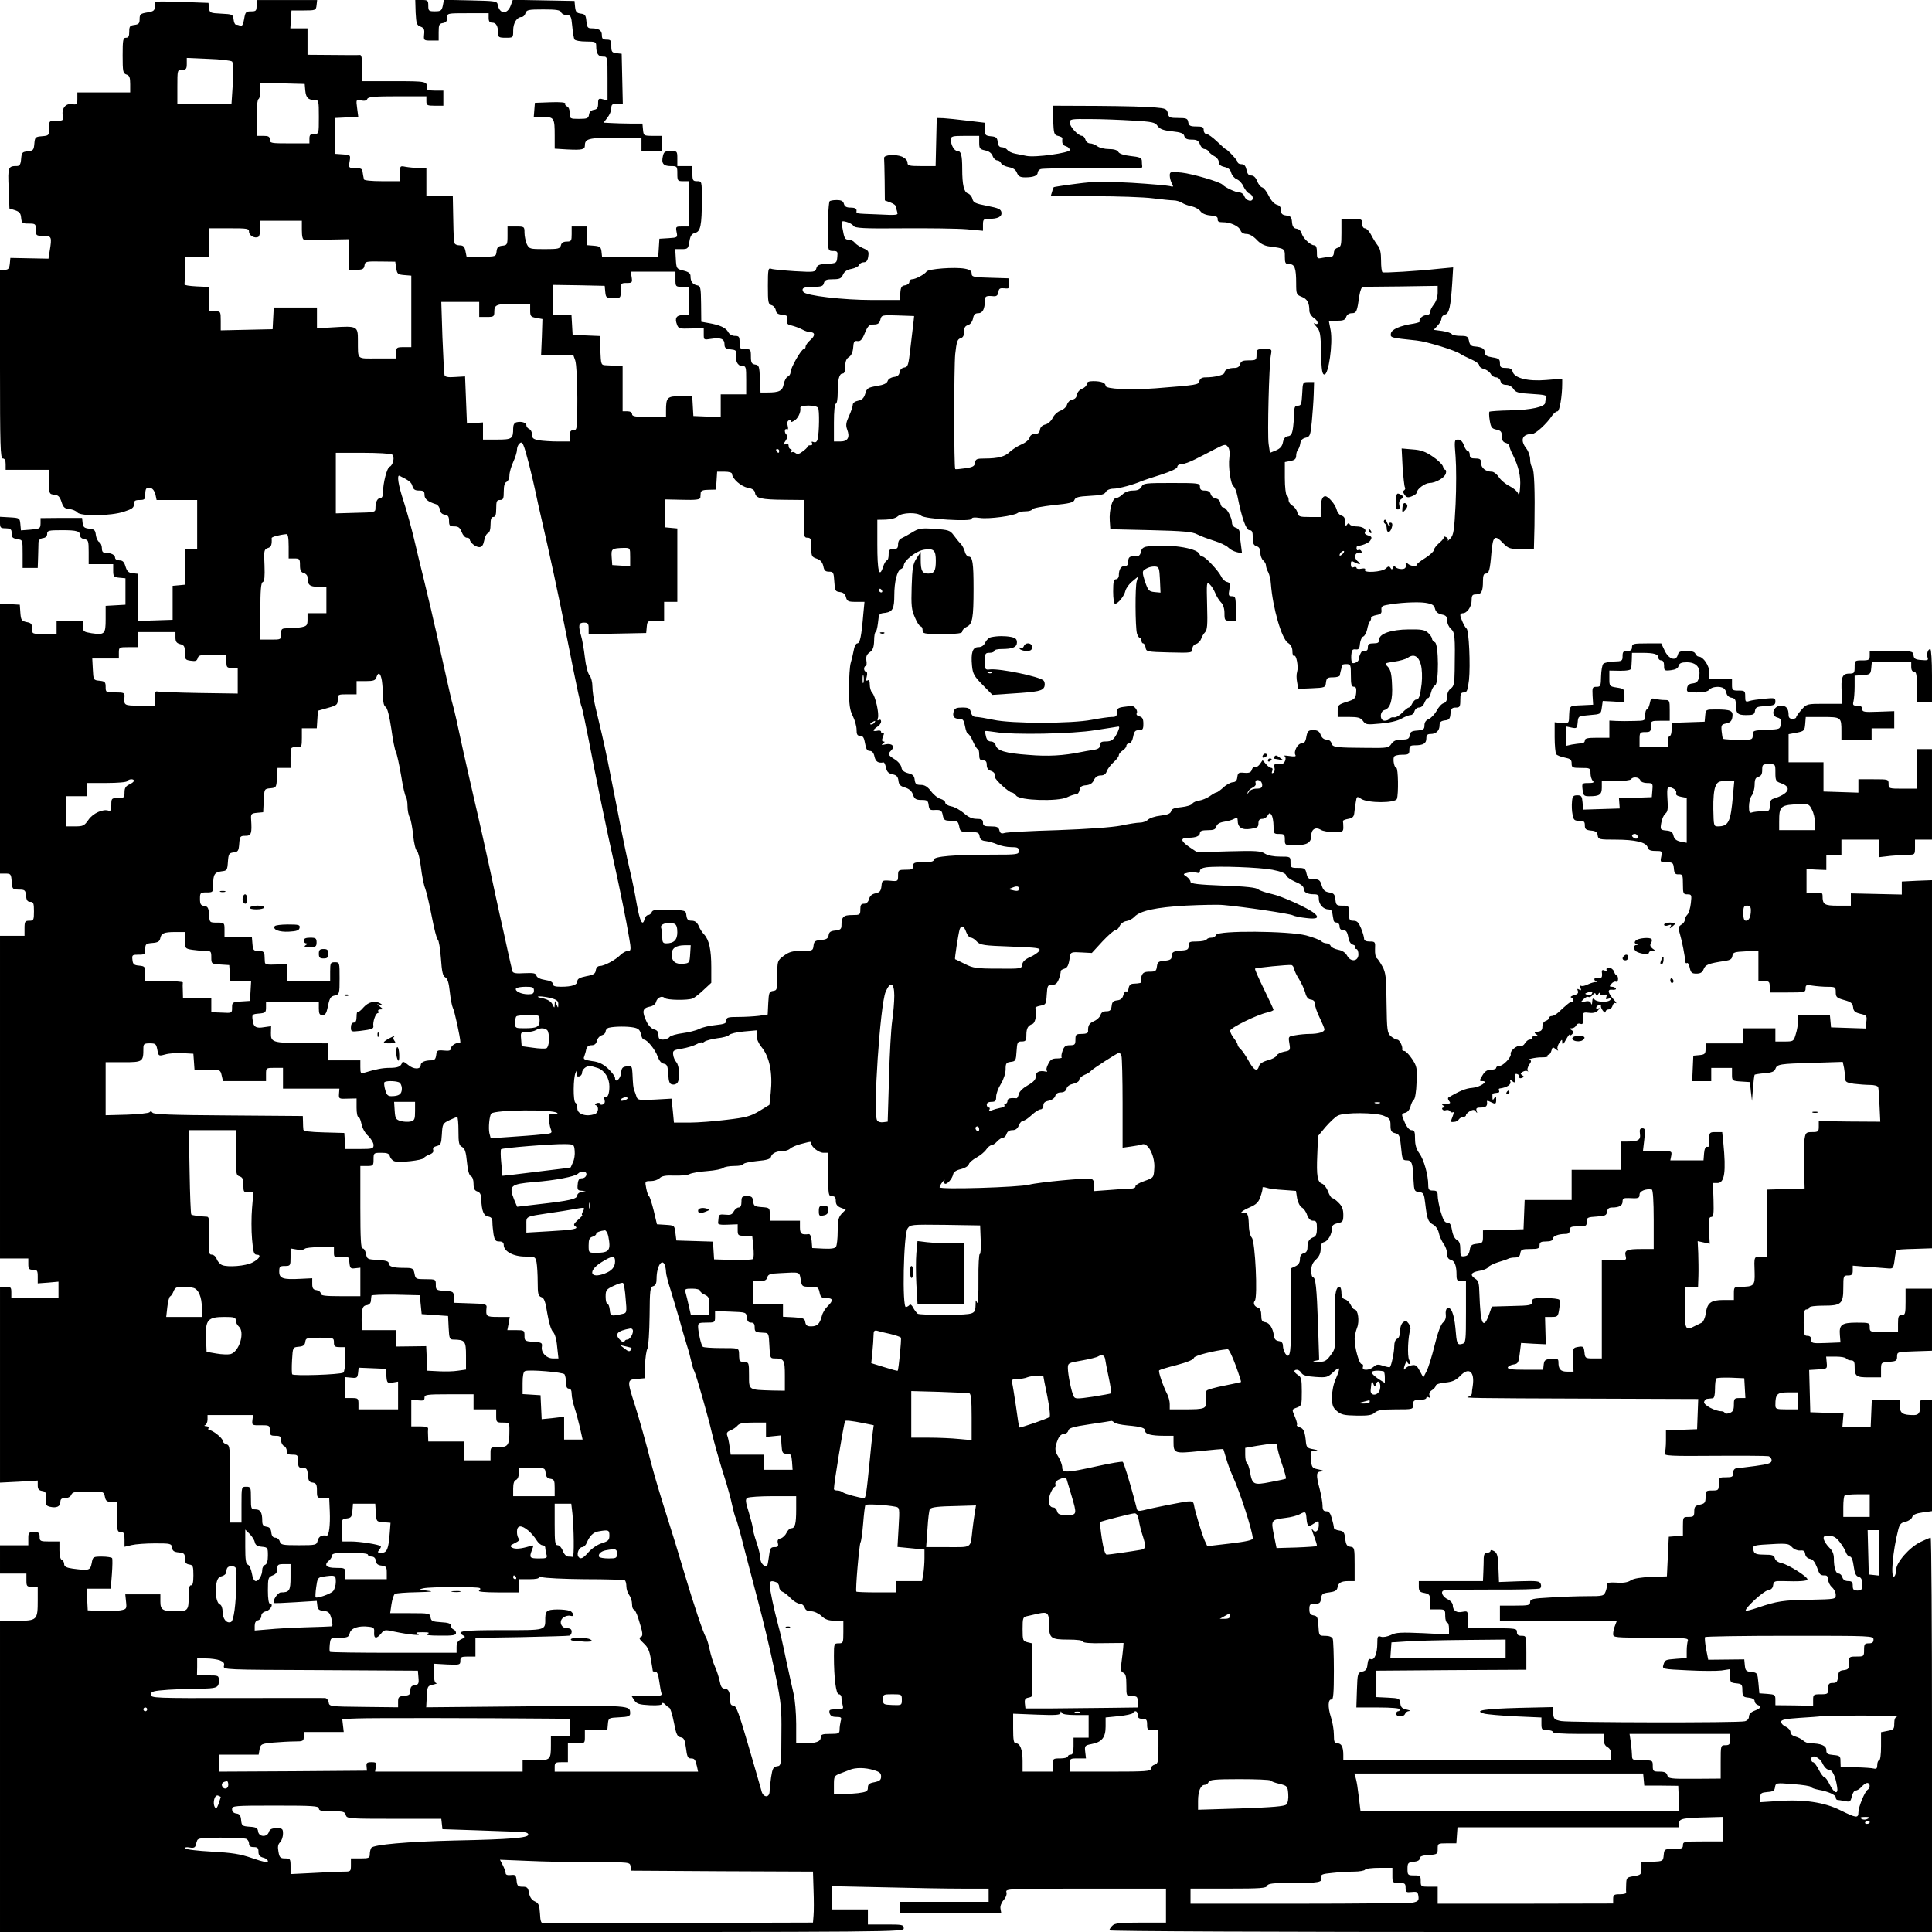 <?xml version="1.0" standalone="no"?>
<!DOCTYPE svg PUBLIC "-//W3C//DTD SVG 20010904//EN"
 "http://www.w3.org/TR/2001/REC-SVG-20010904/DTD/svg10.dtd">
<svg version="1.0" xmlns="http://www.w3.org/2000/svg"
 width="1024pt" height="1024pt" viewBox="0 0 1024 1024"
 preserveAspectRatio="xMidYMid meet">

<g transform="translate(0,1024) scale(0.1,-0.1)"
fill="#000000" stroke="none">
<path d="M824 10231 c-2 -2 -4 -15 -4 -28 0 -19 -7 -24 -40 -29 -36 -6 -40
-10 -40 -35 0 -23 -5 -28 -27 -31 -24 -3 -28 -7 -28 -35 0 -25 -4 -33 -17 -33
-16 0 -18 -11 -18 -94 0 -86 2 -95 20 -101 16 -5 20 -15 20 -51 l0 -44 -140 0
-140 0 0 -33 c0 -31 -2 -33 -29 -29 -34 5 -56 -24 -48 -64 4 -22 1 -24 -34
-24 -39 0 -39 0 -39 -39 0 -39 -1 -40 -38 -43 -35 -3 -37 -5 -40 -40 -3 -33
-6 -37 -35 -40 -29 -3 -32 -6 -35 -40 -2 -29 -8 -38 -22 -38 -47 0 -49 -5 -44
-118 l4 -107 29 -9 c24 -8 31 -16 33 -40 3 -29 6 -31 41 -31 35 0 37 -2 37
-32 0 -32 2 -33 40 -33 44 0 46 -5 33 -83 l-6 -38 -101 2 -101 2 -3 -32 c-3
-25 -8 -31 -28 -31 l-24 0 0 -500 c0 -438 2 -500 15 -500 10 0 15 -10 15 -30
l0 -30 115 0 115 0 0 -64 c0 -63 1 -65 28 -68 21 -2 29 -11 38 -38 9 -29 17
-36 42 -38 17 -2 36 -10 42 -18 18 -21 178 -19 247 4 43 14 53 21 53 40 0 18
6 22 30 22 26 0 30 4 30 28 0 35 6 41 30 35 10 -3 20 -17 24 -34 l6 -29 107 0
108 0 0 -130 0 -130 -32 0 -33 0 0 -94 0 -95 -32 -3 -33 -3 0 -90 0 -90 -92
-3 -93 -3 0 125 0 125 -27 3 c-22 2 -30 10 -38 36 -7 24 -15 32 -32 32 -13 0
-23 6 -23 14 0 15 -21 26 -51 26 -14 0 -19 7 -19 25 0 13 -6 28 -14 32 -8 4
-16 22 -18 38 -3 26 -8 30 -35 33 -26 3 -32 8 -35 30 l-3 27 -110 0 -110 -1 0
-28 c-1 -27 -3 -29 -52 -33 l-52 -4 -3 33 c-3 32 -4 33 -55 36 l-53 3 0 -30
c0 -28 3 -31 30 -31 19 0 30 -5 31 -15 1 -8 2 -21 3 -27 0 -7 13 -14 29 -16
27 -3 27 -4 27 -78 l0 -74 40 0 40 0 2 58 c1 31 2 66 2 77 1 13 9 21 24 23 14
2 22 10 22 23 0 17 8 19 78 19 81 0 97 -5 97 -30 0 -8 10 -16 23 -18 20 -3 22
-9 22 -68 l0 -64 65 0 65 0 0 -34 c0 -32 3 -35 33 -38 l32 -3 0 -70 0 -70 -52
-3 -53 -3 0 -70 c0 -80 -5 -85 -75 -75 -42 7 -45 9 -45 37 l0 29 -70 0 -70 0
0 -35 0 -35 -65 0 c-65 0 -65 0 -65 29 0 24 -5 30 -29 34 -27 6 -30 11 -33 49
l-3 43 -52 3 -53 3 0 -715 0 -716 29 0 c28 0 30 -3 33 -42 3 -41 4 -42 38 -43
32 0 35 -3 38 -32 2 -25 8 -33 23 -33 16 0 19 -7 19 -50 0 -47 -2 -50 -25 -50
-22 0 -25 -4 -25 -40 l0 -40 -65 0 -65 0 0 -855 0 -855 75 0 75 0 0 -30 c0
-25 4 -30 25 -30 22 0 25 -4 25 -36 l0 -36 55 4 55 5 0 -44 0 -43 -125 0 -125
0 0 30 c0 27 -3 30 -30 30 l-30 0 0 -519 0 -519 100 5 100 6 0 -26 c0 -19 6
-26 22 -29 20 -3 23 -8 21 -40 -2 -33 1 -39 22 -44 34 -8 55 1 55 26 0 15 7
20 25 20 15 0 29 7 33 18 6 14 20 17 89 17 82 0 83 0 89 -28 4 -22 11 -27 35
-27 l29 0 0 -80 c0 -73 2 -80 20 -80 17 0 20 -7 20 -39 l0 -39 38 9 c20 5 76
9 124 9 82 0 87 -1 90 -23 2 -17 11 -23 36 -25 28 -3 32 -7 32 -32 0 -22 5
-29 23 -32 20 -3 22 -9 22 -58 0 -39 -4 -54 -13 -52 -8 1 -12 -16 -12 -62 0
-71 -5 -76 -68 -76 -70 0 -82 8 -82 51 l0 39 -93 0 -93 0 4 -39 c4 -38 3 -40
-30 -46 -18 -3 -64 -5 -103 -3 l-70 3 -3 58 -3 57 64 0 64 0 6 77 c3 42 4 81
1 85 -3 4 -27 8 -53 8 -48 0 -49 -1 -55 -35 -8 -39 -14 -40 -100 -29 -35 5
-46 11 -46 25 0 9 -6 19 -12 21 -8 3 -13 23 -13 51 l0 47 -52 0 c-50 0 -53 2
-53 25 0 21 -5 25 -30 25 -28 0 -30 -3 -30 -35 l0 -35 -75 0 -75 0 0 -75 0
-75 70 0 70 0 0 -35 c0 -32 2 -35 30 -35 l30 0 0 -71 c0 -106 -3 -109 -110
-109 l-90 0 0 -825 0 -825 2395 0 c2388 0 2395 0 2395 20 0 19 -7 20 -95 20
l-95 0 0 40 0 40 -95 0 -95 0 0 62 0 61 278 -6 c152 -4 339 -7 415 -7 l137 0
0 -35 0 -35 -235 0 -235 0 0 -30 0 -30 269 0 268 0 -4 23 c-3 13 4 32 16 46
13 15 19 32 15 43 -5 17 12 18 420 18 l426 0 0 -90 0 -90 -134 0 c-109 0 -138
-3 -150 -16 -9 -8 -16 -20 -16 -25 0 -5 845 -9 2180 -9 l2180 0 0 1045 c0 575
-3 1045 -7 1045 -5 0 -28 -10 -53 -22 -59 -28 -130 -109 -130 -148 0 -16 -5
-32 -10 -35 -21 -13 -8 135 21 247 7 29 15 38 39 43 16 3 32 15 35 24 4 13 20
20 55 25 l50 7 0 294 0 295 -35 0 c-26 0 -33 -3 -29 -15 4 -8 3 -26 0 -40 -5
-19 -13 -25 -34 -25 -57 0 -72 10 -72 46 l0 34 -75 0 -74 0 -3 -72 -3 -73 -75
0 -75 0 3 37 3 37 -88 3 -88 3 -3 112 -3 112 48 3 c48 3 48 3 45 36 l-3 32 50
0 c27 0 53 -4 56 -10 3 -5 15 -10 26 -10 14 0 19 -7 19 -29 0 -56 7 -61 76
-61 l64 0 0 39 c0 40 0 40 43 43 37 3 42 6 42 28 0 25 2 25 93 28 l92 3 0 164
0 165 -70 0 -70 0 0 -70 c0 -63 -2 -70 -20 -70 -17 0 -20 -7 -20 -45 l0 -45
-75 0 c-73 0 -75 1 -75 25 0 24 -2 25 -69 25 -80 0 -94 -11 -89 -67 l3 -38
-77 -3 c-73 -3 -78 -1 -78 18 0 13 -7 20 -20 20 -18 0 -20 7 -20 70 0 56 3 70
15 70 8 0 15 5 15 10 0 6 31 10 74 10 96 0 106 9 106 96 0 62 1 64 25 64 20 0
25 5 25 26 l0 26 73 -6 c39 -3 88 -6 107 -8 34 -3 35 -3 42 45 3 27 8 51 10
52 2 2 45 5 96 6 l92 3 0 975 0 976 -80 -3 -80 -4 0 -34 0 -35 -135 3 -135 3
0 -32 0 -33 -69 0 c-72 0 -81 6 -81 52 0 17 -6 19 -42 16 l-43 -3 0 65 0 64
53 -3 52 -2 0 40 0 41 40 0 40 0 0 40 0 40 100 0 100 0 0 -46 0 -47 61 7 c34
3 77 6 95 6 33 0 34 1 34 40 l0 40 45 0 45 0 0 240 0 240 -40 0 -40 0 0 -105
0 -105 -75 0 c-73 0 -75 1 -75 25 0 25 -1 25 -80 25 l-80 0 0 -35 0 -36 -92 3
-93 3 0 78 0 77 -92 0 -93 0 0 74 0 75 43 8 c40 8 42 11 45 46 l3 37 89 0 c99
0 100 -1 100 -76 l0 -44 80 0 80 0 0 30 0 30 60 0 60 0 0 46 0 45 -85 -3 c-76
-3 -85 -1 -85 15 0 12 -8 17 -26 17 -22 0 -25 3 -20 23 3 12 6 48 6 79 l0 57
43 3 c39 3 42 5 45 36 l3 32 105 0 104 0 0 -25 c0 -16 6 -25 15 -25 12 0 15
-16 15 -80 l0 -80 40 0 40 0 0 140 c0 77 -4 140 -9 140 -13 0 -21 -27 -14 -46
5 -13 -1 -15 -33 -12 -32 2 -40 7 -42 26 -3 21 -7 22 -118 22 l-114 0 0 -25
c0 -22 -4 -25 -40 -25 -39 0 -40 -1 -40 -35 0 -32 -2 -35 -30 -35 -36 0 -44
-21 -38 -105 l3 -55 -94 0 c-93 0 -95 0 -123 -32 -15 -17 -28 -35 -28 -40 0
-4 -9 -8 -20 -8 -13 0 -20 7 -20 19 0 36 -12 51 -40 51 -41 0 -58 -53 -19 -63
16 -4 20 -12 17 -34 -3 -28 -4 -28 -75 -31 -70 -3 -73 -4 -73 -27 0 -23 -4
-25 -42 -26 -54 -1 -112 2 -116 6 -2 2 -5 20 -7 40 -3 32 -1 36 25 41 21 5 29
13 32 34 5 34 -9 40 -89 40 -51 0 -52 0 -55 -32 l-3 -33 -87 -3 -88 -3 0 -34
c0 -19 -4 -35 -10 -35 -5 0 -10 -13 -10 -30 l0 -30 -75 0 -75 0 0 40 c0 38 2
40 30 40 27 0 30 3 30 30 0 29 1 30 50 30 l50 0 0 55 c0 53 -1 55 -27 55 -16
0 -38 3 -51 6 -19 5 -23 2 -28 -25 -4 -17 -10 -31 -15 -31 -5 0 -9 -13 -9 -30
0 -30 -1 -30 -57 -31 -32 -1 -75 -1 -95 0 l-38 2 0 -45 0 -46 -65 0 c-51 0
-65 -3 -65 -15 0 -8 -8 -15 -19 -15 -10 0 -33 -3 -50 -6 l-31 -7 0 51 0 52 29
-6 c28 -6 30 -4 33 27 3 34 3 34 63 39 60 5 60 5 65 40 l5 35 58 -3 57 -4 0
36 c0 34 -2 36 -40 42 -39 6 -40 7 -40 48 l0 42 57 -1 c39 0 58 4 59 13 1 6 2
28 3 47 l1 35 54 0 c64 0 86 -7 86 -26 0 -8 7 -14 15 -14 10 0 15 -10 15 -28
0 -26 2 -28 36 -24 25 3 38 10 41 23 4 14 15 19 43 19 50 0 75 -27 66 -74 -5
-28 -12 -35 -34 -38 -19 -2 -28 -9 -30 -25 -3 -21 0 -23 51 -23 36 0 59 5 67
15 13 16 57 20 76 7 7 -4 13 -16 15 -27 3 -12 14 -21 27 -23 17 -3 22 -10 22
-32 0 -51 9 -60 55 -60 38 0 44 3 47 23 3 19 10 22 56 25 45 3 52 6 52 24 0
19 -4 20 -57 15 -32 -3 -68 -8 -80 -12 -21 -7 -23 -4 -23 24 0 29 -2 31 -35
31 -32 0 -35 2 -35 30 l0 30 -60 0 -60 0 0 36 c0 36 -32 83 -56 84 -7 0 -14 7
-18 15 -3 10 -19 15 -47 15 -32 0 -42 -4 -46 -20 -9 -36 -47 -25 -69 20 l-19
40 -77 0 c-71 0 -78 -2 -78 -20 0 -15 -7 -20 -25 -20 -21 0 -25 -5 -25 -27 0
-26 -3 -28 -46 -29 -25 -1 -50 -6 -56 -12 -6 -6 -11 -35 -12 -66 -1 -52 -3
-56 -24 -56 -22 0 -23 -4 -21 -47 l3 -48 -62 -3 c-67 -3 -63 2 -66 -72 -1 -22
-5 -24 -38 -22 l-38 4 0 -79 c0 -43 4 -83 8 -90 4 -6 24 -14 45 -18 30 -6 37
-11 37 -31 0 -22 4 -24 50 -24 48 0 50 -1 50 -28 0 -15 5 -33 12 -40 9 -9 4
-12 -23 -12 -34 0 -35 -1 -31 -35 4 -32 7 -35 37 -35 53 0 65 9 65 46 l0 34
74 0 c41 0 78 5 81 10 9 15 42 12 49 -5 3 -9 18 -15 36 -15 30 0 31 -2 28 -37
l-3 -38 -87 -3 -87 -3 2 -27 2 -27 -97 -3 -97 -3 -3 38 c-3 33 -6 38 -28 38
-21 0 -26 -5 -28 -34 -2 -19 -1 -50 3 -68 5 -29 10 -33 35 -33 25 0 30 -4 30
-24 0 -21 6 -25 33 -28 24 -2 33 -8 35 -25 3 -22 8 -23 94 -23 105 0 164 -14
171 -41 4 -14 14 -19 42 -19 35 0 36 -1 30 -30 -6 -29 -5 -30 29 -30 32 0 35
-3 38 -32 2 -27 7 -33 26 -32 20 1 22 -4 22 -53 0 -49 2 -53 24 -53 22 0 23
-3 18 -47 -3 -26 -11 -54 -19 -61 -7 -7 -13 -20 -13 -28 0 -7 -8 -19 -19 -25
-16 -11 -17 -16 -6 -53 11 -37 25 -111 28 -143 0 -7 4 -10 9 -7 4 3 11 -8 14
-25 6 -26 11 -31 35 -31 22 0 32 6 39 24 9 23 25 30 112 43 28 4 38 10 40 26
3 20 10 22 71 25 l67 3 0 -81 0 -80 30 0 c27 0 30 -3 30 -30 l0 -30 95 0 c90
0 95 1 95 21 0 19 4 21 38 15 20 -3 56 -6 80 -6 40 0 42 -2 42 -29 0 -25 5
-30 44 -41 37 -10 45 -17 48 -38 2 -21 10 -28 38 -35 34 -8 36 -10 32 -43 l-4
-35 -92 3 -91 3 -3 33 -3 32 -85 0 -84 0 0 -31 c0 -18 -5 -49 -12 -70 -11 -38
-12 -39 -60 -39 l-48 0 0 35 0 35 -85 0 -85 0 0 -40 0 -40 -100 0 -100 0 0
-29 c0 -26 -4 -30 -32 -33 l-33 -3 -3 -67 -3 -68 51 0 50 0 0 35 0 35 55 0 55
0 0 -34 c0 -34 1 -35 48 -38 l47 -3 5 -50 6 -50 5 67 c3 37 7 69 9 72 3 2 27
6 54 8 37 3 51 9 56 23 9 25 22 27 201 32 l156 5 7 -32 c3 -18 6 -43 6 -55 0
-19 7 -23 46 -29 26 -3 64 -6 86 -6 22 0 40 -5 43 -12 2 -7 5 -51 7 -98 l4
-85 -163 1 -163 2 0 -29 c0 -26 -3 -29 -35 -29 -31 0 -35 -3 -40 -34 -4 -19
-5 -86 -3 -150 l3 -115 -100 -3 -100 -3 0 -177 1 -178 -33 0 c-37 0 -36 1 -33
-86 2 -68 -4 -74 -77 -74 -31 0 -33 -2 -33 -35 l0 -35 -56 0 c-66 0 -86 -15
-93 -73 -4 -22 -13 -43 -21 -47 -8 -4 -25 -12 -37 -18 -50 -26 -53 -20 -53 98
l0 110 35 0 35 0 2 58 c1 31 0 86 -1 121 l-3 63 32 -7 32 -7 -4 71 c-2 58 0
71 12 71 12 0 14 15 12 90 l-3 90 24 0 c38 0 46 60 31 213 l-6 57 -34 0 c-31
0 -34 -2 -35 -32 -1 -18 -1 -36 0 -41 0 -4 -5 -6 -11 -5 -8 2 -14 -11 -16 -34
l-3 -38 -88 0 -88 0 5 25 c4 25 4 25 -73 25 l-77 0 7 60 c6 53 5 60 -10 60
-13 0 -16 -7 -13 -29 5 -33 -9 -41 -69 -41 l-33 0 0 -75 0 -75 -130 0 -130 0
0 -80 0 -80 -125 0 -124 0 -3 -77 -3 -78 -107 -3 -108 -3 0 -34 c0 -31 -3 -34
-32 -37 -28 -3 -34 -8 -38 -33 -4 -22 -11 -31 -28 -33 -20 -3 -22 1 -22 37 0
29 -5 43 -19 50 -11 6 -21 26 -25 51 -5 30 -11 40 -25 40 -14 0 -22 14 -35 58
-9 32 -16 70 -16 85 0 22 -5 27 -25 27 -21 0 -25 5 -25 29 0 53 -23 135 -47
168 -16 22 -23 45 -23 77 0 38 -3 46 -18 46 -11 0 -24 14 -35 38 -21 48 -21
49 3 55 11 3 22 17 26 33 4 16 12 32 18 36 6 4 13 45 14 90 4 77 2 87 -24 126
-15 23 -34 42 -41 42 -7 0 -12 3 -11 8 4 15 -14 52 -26 52 -7 0 -22 8 -34 18
-19 17 -21 30 -23 175 -1 136 -4 163 -22 195 -11 20 -24 40 -30 44 -6 3 -10
25 -9 47 2 39 1 41 -28 41 -20 0 -30 5 -30 15 0 8 -7 33 -16 55 -13 31 -21 40
-40 40 -21 0 -24 4 -24 40 0 39 -1 40 -34 40 -32 0 -35 3 -38 32 -3 28 -8 34
-33 38 -23 4 -32 12 -40 38 -8 27 -14 32 -41 32 -28 0 -33 4 -39 30 -6 27 -10
30 -46 30 -37 0 -39 2 -39 30 0 30 -1 30 -55 30 -35 0 -65 6 -81 16 -21 14
-48 16 -192 12 l-167 -5 -43 29 c-46 32 -47 48 -2 48 38 0 60 9 60 26 0 10 13
14 41 14 32 0 42 4 46 20 4 13 17 21 42 25 20 3 44 10 54 16 13 7 17 5 17 -9
0 -37 22 -52 68 -45 36 5 42 9 42 29 0 17 6 24 20 24 10 0 24 8 29 18 9 15 12
15 21 2 5 -8 10 -34 10 -57 0 -41 1 -43 30 -43 27 0 30 -3 30 -30 0 -29 1 -30
51 -30 66 0 89 13 89 51 0 34 23 48 51 31 10 -7 41 -12 69 -12 47 0 50 2 50
25 0 14 -1 28 -2 33 -1 4 11 9 28 12 22 4 30 11 32 30 1 14 5 40 8 58 5 33 6
33 29 18 35 -23 180 -23 189 0 9 25 7 164 -3 164 -10 0 -19 40 -13 58 2 7 21
12 43 12 35 0 39 3 39 25 0 21 5 25 29 25 45 0 61 10 61 36 0 18 5 24 23 24
29 0 47 18 47 46 0 17 7 23 28 26 22 2 28 8 30 36 3 26 7 32 28 32 21 0 24 4
24 40 0 33 3 40 19 40 16 0 20 10 27 66 8 79 0 264 -13 273 -10 7 -33 57 -33
71 0 6 6 10 13 10 23 0 47 35 47 68 0 27 4 32 24 32 28 0 36 16 36 71 0 27 4
39 14 39 18 0 23 16 31 113 8 88 18 95 63 47 27 -27 35 -30 96 -30 l66 0 3
123 c3 188 -1 299 -12 310 -6 6 -11 25 -11 43 0 17 -9 43 -20 57 -35 45 -22
77 30 77 19 0 79 55 107 98 9 12 21 22 28 22 11 0 25 80 25 148 l0 25 -86 -7
c-96 -8 -168 10 -177 45 -4 14 -14 19 -36 19 -26 0 -31 4 -31 25 0 21 -6 26
-40 31 -30 5 -40 11 -40 26 0 20 -16 29 -54 32 -18 1 -26 8 -30 29 -5 24 -10
27 -45 27 -22 0 -42 4 -46 9 -3 6 -26 13 -51 17 l-45 6 20 22 c12 12 21 29 21
38 0 9 8 18 19 21 22 5 30 43 38 166 l5 84 -74 -7 c-120 -13 -292 -23 -300
-19 -5 2 -8 30 -8 62 0 42 -5 65 -19 82 -10 13 -26 39 -35 57 -9 17 -23 32
-31 32 -9 0 -15 10 -15 25 0 24 -3 25 -55 25 l-55 0 0 -74 c0 -65 -2 -74 -20
-79 -12 -3 -20 -14 -20 -26 0 -12 -6 -21 -14 -21 -7 0 -28 -3 -45 -6 -30 -6
-31 -6 -31 30 0 25 -5 36 -14 36 -21 0 -63 41 -67 65 -3 11 -14 21 -26 23 -16
2 -23 11 -25 35 -2 27 -8 33 -30 35 -22 3 -28 9 -28 27 0 17 -7 26 -22 30 -14
4 -31 22 -43 47 -11 23 -27 43 -35 45 -9 2 -21 18 -27 34 -7 18 -18 29 -31 29
-14 0 -21 9 -25 30 -5 21 -12 30 -27 30 -11 0 -20 5 -20 11 0 9 -56 69 -64 69
-2 0 -22 18 -45 40 -23 22 -48 40 -56 40 -8 0 -15 9 -15 20 0 17 -7 20 -39 20
-33 0 -40 4 -43 23 -3 19 -9 22 -53 22 -45 0 -50 2 -55 25 -5 23 -11 26 -70
31 -36 4 -172 7 -303 8 l-238 1 3 -77 c3 -71 5 -78 26 -83 13 -3 23 -8 23 -12
-3 -29 1 -37 19 -43 11 -3 20 -12 20 -20 0 -15 -183 -41 -230 -31 -17 3 -43 9
-60 12 -16 3 -35 12 -41 20 -6 8 -20 14 -30 14 -12 0 -19 9 -21 28 -2 22 -8
28 -35 30 -30 3 -33 6 -33 38 0 19 -1 34 -2 34 -2 0 -43 5 -93 11 -49 6 -106
12 -125 13 l-35 1 -3 -127 -3 -128 -74 0 c-67 0 -75 2 -75 19 0 11 -12 23 -29
31 -35 14 -96 10 -95 -7 1 -7 2 -61 3 -119 l1 -106 30 -11 c17 -6 30 -17 30
-23 0 -7 3 -20 6 -29 6 -15 -4 -16 -102 -11 -129 5 -114 3 -114 21 0 10 -10
15 -31 15 -22 0 -32 5 -36 20 -4 15 -14 20 -39 20 -18 0 -35 -3 -37 -7 -6 -10
-11 -129 -9 -205 2 -55 3 -58 28 -58 23 0 25 -3 22 -32 -3 -32 -4 -33 -54 -36
-43 -2 -53 -7 -57 -24 -6 -20 -10 -21 -115 -15 -60 4 -116 9 -125 13 -15 5
-17 -4 -17 -91 0 -88 2 -97 19 -102 11 -3 21 -15 23 -27 2 -15 11 -22 34 -24
27 -3 30 -6 26 -27 -3 -20 1 -25 24 -30 16 -4 41 -13 56 -21 14 -8 33 -14 41
-14 28 0 29 -19 2 -42 -14 -12 -25 -28 -25 -35 0 -7 -4 -13 -10 -13 -13 0 -70
-100 -70 -123 0 -10 -7 -20 -15 -23 -8 -3 -17 -21 -21 -39 -6 -36 -23 -45 -86
-45 l-37 0 -3 73 c-3 66 -5 72 -25 75 -19 3 -23 10 -23 43 0 37 -2 39 -30 39
-28 0 -30 3 -30 35 0 31 -3 35 -25 35 -14 0 -29 8 -35 20 -12 23 -45 38 -104
48 l-39 7 -1 95 c-1 86 -3 95 -21 98 -24 5 -35 20 -35 48 0 15 -9 23 -37 30
-37 9 -38 10 -41 62 l-3 52 34 0 c32 0 35 2 41 40 5 31 12 41 30 46 29 7 36
39 36 177 0 97 0 97 -25 97 -22 0 -25 4 -25 40 l0 40 -40 0 -40 0 0 40 c0 39
-1 40 -35 40 -29 0 -36 -4 -41 -25 -10 -40 1 -55 41 -55 34 0 35 -1 35 -40 0
-38 2 -40 30 -40 l30 0 0 -120 0 -120 -35 0 c-33 0 -34 -1 -29 -29 6 -29 6
-30 -42 -33 l-49 -3 -3 -47 -3 -48 -149 0 -149 0 -3 28 c-3 23 -8 27 -40 30
l-38 3 0 50 0 49 -40 0 -40 0 0 -40 c0 -36 -2 -40 -26 -40 -17 0 -28 -6 -31
-20 -5 -18 -14 -20 -87 -20 -78 0 -81 1 -94 27 -6 15 -12 42 -12 60 0 32 -1
33 -45 33 l-45 0 0 -49 c0 -47 -2 -50 -27 -53 -22 -2 -29 -9 -31 -30 -3 -28
-4 -28 -81 -28 l-78 0 -6 30 c-5 24 -12 30 -32 30 -14 0 -25 6 -26 13 -1 6 -2
19 -3 27 -2 8 -3 61 -4 118 l-2 102 -70 0 -70 0 0 75 0 75 -39 0 c-21 0 -53 3
-70 6 -31 6 -31 6 -31 -35 l0 -41 -95 0 c-56 0 -96 4 -96 10 -1 6 -3 15 -4 20
-1 6 -3 17 -4 25 -1 10 -12 15 -37 15 -36 0 -37 0 -31 34 6 35 5 35 -36 38
l-42 3 0 95 0 95 62 3 62 3 -6 46 c-6 46 -6 46 21 41 18 -4 29 -1 33 8 4 11
38 14 159 14 l154 0 0 -25 c0 -23 4 -25 45 -25 l45 0 0 40 0 40 -45 0 c-31 0
-45 4 -44 13 5 36 2 37 -171 37 l-170 0 0 70 c0 51 -4 70 -12 69 -7 -1 -73 -1
-145 0 l-133 1 0 70 0 70 -46 0 -45 0 3 48 3 47 65 0 c63 0 65 1 68 28 l3 27
-160 0 -161 0 0 -30 c0 -27 -3 -30 -30 -30 -27 0 -30 -4 -36 -41 -5 -29 -11
-39 -21 -35 -8 4 -18 6 -23 6 -5 0 -10 12 -12 28 -3 26 -6 27 -65 30 -59 3
-62 4 -65 30 l-3 27 -138 5 c-76 3 -141 3 -143 1z m406 -317 c6 -6 8 -51 4
-117 l-7 -107 -144 0 -143 0 0 90 c0 89 0 90 25 90 21 0 25 5 25 31 l0 32 115
-5 c63 -2 120 -9 125 -14z m388 -154 c4 -38 15 -50 50 -50 21 0 22 -3 22 -90
0 -89 0 -90 -25 -90 -20 0 -25 -5 -25 -25 l0 -25 -105 0 c-98 0 -105 1 -105
20 0 16 -7 20 -35 20 l-35 0 0 94 c0 53 4 98 10 101 6 3 10 24 10 46 l0 40
118 -3 117 -3 3 -35z m4385 -159 c104 -6 119 -9 132 -28 12 -17 30 -24 77 -29
47 -5 62 -11 65 -25 4 -14 15 -19 39 -19 28 0 36 -5 44 -25 5 -14 16 -25 24
-25 8 0 19 -6 23 -14 4 -7 18 -18 31 -25 12 -6 22 -20 22 -31 0 -12 10 -21 30
-25 21 -5 32 -14 36 -32 4 -13 17 -28 29 -33 13 -5 29 -22 36 -39 8 -17 22
-34 31 -37 10 -3 18 -14 18 -24 0 -24 -37 -15 -45 11 -4 10 -15 19 -27 19 -18
0 -76 27 -88 41 -13 15 -161 58 -217 64 -59 6 -63 5 -63 -15 0 -12 5 -31 11
-42 10 -19 9 -20 -12 -14 -13 3 -103 11 -200 17 -147 8 -197 8 -294 -5 -65 -8
-119 -17 -120 -18 -1 -2 -6 -13 -9 -25 l-7 -23 228 0 c126 0 267 -5 313 -11
47 -6 96 -11 110 -11 14 0 34 -6 45 -13 11 -7 35 -16 53 -19 17 -4 38 -16 45
-26 8 -11 28 -20 52 -22 30 -2 40 -7 39 -20 -1 -12 6 -16 27 -16 39 1 87 -21
94 -43 4 -12 16 -19 32 -19 15 0 36 -12 54 -31 18 -20 41 -32 66 -35 83 -11
83 -11 83 -54 0 -35 3 -40 24 -40 28 0 36 -21 36 -103 0 -56 2 -59 29 -70 29
-11 41 -31 41 -74 0 -13 11 -30 25 -39 24 -16 26 -41 2 -28 -7 4 -2 -4 10 -17
20 -22 23 -37 25 -139 2 -94 6 -115 18 -115 22 0 45 163 33 233 l-10 52 43 0
c34 0 44 4 49 20 4 12 15 20 30 20 25 0 28 9 40 93 4 26 12 47 19 47 6 0 98 1
204 2 l192 3 0 -36 c0 -21 -8 -47 -20 -62 -11 -14 -20 -32 -20 -41 0 -9 -8
-16 -19 -16 -20 0 -45 -23 -35 -33 3 -3 -11 -8 -32 -12 -74 -11 -119 -31 -122
-53 -3 -22 -3 -22 138 -37 55 -6 207 -53 232 -72 7 -5 32 -17 56 -28 23 -10
42 -24 42 -31 0 -8 11 -16 25 -20 14 -3 30 -15 36 -25 5 -11 18 -19 28 -19 10
0 21 -9 24 -20 3 -13 14 -20 30 -20 14 0 31 -9 39 -22 12 -18 26 -22 97 -26
66 -4 81 -7 77 -19 -3 -8 -6 -20 -6 -27 0 -22 -74 -39 -183 -41 -59 -1 -110
-5 -113 -7 -2 -3 -2 -24 2 -47 6 -36 11 -43 35 -48 24 -5 29 -11 29 -35 0 -21
6 -31 20 -35 11 -3 20 -11 20 -17 0 -6 8 -27 18 -46 31 -63 43 -114 39 -170
-2 -38 -6 -49 -11 -35 -4 11 -24 28 -44 38 -21 10 -46 31 -57 47 -11 17 -28
30 -38 30 -32 0 -57 20 -57 45 0 21 -5 25 -30 25 -23 0 -30 4 -30 20 0 11 -5
20 -11 20 -5 0 -15 14 -20 30 -7 20 -18 30 -31 30 -20 0 -20 -4 -13 -92 4 -50
4 -163 0 -250 -7 -137 -10 -162 -27 -181 -11 -12 -17 -17 -14 -11 3 7 -2 15
-11 18 -10 4 -14 4 -11 0 4 -3 -6 -17 -23 -31 -16 -14 -29 -31 -29 -38 0 -7
-20 -26 -45 -42 -25 -15 -45 -31 -45 -35 0 -13 -35 -9 -49 5 -7 6 -12 8 -11 2
5 -23 -1 -31 -22 -31 -13 0 -27 5 -31 10 -6 8 -10 7 -14 -3 -4 -11 -7 -11 -13
-1 -6 10 -12 10 -25 -3 -19 -19 -121 -25 -110 -7 4 7 -3 9 -19 6 -14 -3 -26
-1 -26 4 0 5 -7 7 -15 4 -10 -4 -15 0 -15 15 0 18 3 20 19 11 27 -14 40 -12
20 3 -28 21 -18 54 14 48 5 -1 6 3 2 9 -3 6 -11 8 -16 5 -5 -4 -9 1 -9 9 0 9
3 15 8 14 12 -3 57 14 64 26 12 18 9 23 -13 29 -13 4 -18 10 -14 17 10 16 -13
30 -47 30 -15 0 -30 5 -34 11 -4 8 -9 7 -15 -2 -6 -10 -9 -5 -9 14 0 20 -6 30
-19 34 -11 3 -22 16 -26 31 -7 28 -44 72 -61 72 -16 0 -24 -24 -24 -71 l0 -39
-59 0 c-54 0 -59 2 -65 25 -3 13 -15 29 -26 35 -11 6 -20 19 -20 30 0 10 -4
22 -10 25 -5 3 -10 44 -10 91 l0 85 30 6 c22 4 30 11 30 27 0 12 4 26 9 32 5
5 11 20 13 34 2 16 11 26 28 30 23 5 26 12 33 85 4 44 9 109 10 145 l2 65 -30
0 c-30 0 -30 0 -33 -62 -3 -55 -6 -63 -22 -63 -16 0 -20 -7 -20 -34 0 -18 -3
-54 -6 -79 -5 -37 -11 -47 -28 -49 -14 -2 -22 -12 -26 -32 -4 -21 -14 -33 -37
-43 l-32 -13 -7 47 c-7 50 2 415 12 471 6 32 6 32 -35 32 -39 0 -41 -2 -41
-30 0 -28 -2 -30 -41 -30 -32 0 -42 -4 -46 -20 -3 -13 -14 -20 -28 -20 -33 0
-55 -10 -55 -25 0 -12 -50 -25 -101 -25 -18 0 -28 -6 -32 -19 -5 -21 -7 -21
-232 -39 -138 -10 -265 -4 -265 13 0 16 -23 25 -66 25 -24 0 -34 -5 -34 -15 0
-9 -11 -20 -24 -25 -14 -5 -26 -19 -28 -32 -2 -15 -11 -24 -25 -26 -12 -2 -23
-13 -27 -25 -3 -13 -18 -27 -34 -33 -17 -6 -36 -24 -43 -40 -8 -16 -25 -31
-39 -34 -16 -4 -26 -14 -28 -28 -2 -15 -10 -22 -27 -22 -14 0 -25 -7 -28 -20
-3 -11 -22 -27 -44 -36 -21 -9 -48 -27 -61 -39 -25 -25 -62 -35 -133 -35 -42
0 -48 -3 -51 -22 -2 -19 -11 -24 -53 -30 -27 -4 -50 -6 -52 -4 -7 7 -7 542 0
610 7 65 12 79 28 83 13 4 19 14 19 35 0 22 6 31 21 35 12 4 22 17 26 34 4 22
11 29 28 29 23 0 35 22 35 68 0 22 7 26 47 22 15 -1 22 5 25 22 2 19 8 22 31
20 26 -3 28 0 25 25 l-3 28 -97 3 c-89 2 -98 5 -98 22 0 14 -9 21 -36 26 -53
10 -194 -1 -203 -15 -10 -15 -58 -41 -77 -41 -8 0 -14 -6 -14 -14 0 -8 -10
-16 -22 -18 -19 -2 -24 -10 -26 -40 l-3 -38 -146 0 c-153 0 -353 23 -365 43
-12 20 2 27 54 27 41 0 51 3 55 20 4 16 14 20 48 20 35 0 44 4 53 24 7 17 22
27 46 31 19 4 37 13 40 21 3 8 14 14 25 14 13 0 20 9 23 31 4 26 1 32 -26 43
-17 7 -37 20 -45 29 -7 10 -22 17 -33 17 -20 0 -23 6 -33 63 -6 37 -6 38 22
31 15 -4 32 -14 37 -21 7 -12 50 -15 260 -13 138 1 290 -1 339 -5 l87 -8 0 32
c0 27 3 31 28 31 51 0 73 11 70 34 -3 18 -15 23 -76 35 -62 12 -73 17 -78 37
-3 13 -14 26 -24 29 -21 7 -30 45 -30 130 0 72 -6 95 -26 95 -16 0 -34 31 -34
59 0 19 6 21 75 21 l75 0 0 -35 c0 -32 3 -36 31 -42 20 -4 34 -14 40 -29 4
-13 16 -24 24 -24 9 0 18 -7 21 -15 3 -8 22 -17 41 -21 24 -4 37 -14 43 -30 8
-19 17 -24 44 -24 43 0 66 9 66 25 0 7 7 16 16 19 15 6 472 9 519 3 11 -1 20
4 19 11 -1 6 -2 20 -2 31 -2 15 -13 19 -59 24 -36 4 -60 12 -65 21 -6 11 -24
16 -51 16 -23 0 -51 7 -61 15 -11 8 -28 15 -39 15 -10 0 -21 9 -24 20 -3 11
-11 20 -18 20 -20 0 -65 48 -65 70 0 19 6 20 108 19 59 0 160 -4 225 -8z
m-4403 -581 c0 -33 4 -50 13 -51 6 -1 63 0 125 1 l112 2 0 -81 0 -81 39 0 c33
0 40 4 43 23 3 21 7 22 83 21 l80 -1 5 -34 c5 -31 8 -34 43 -37 l37 -3 0 -190
0 -189 -40 0 c-38 0 -40 -2 -40 -30 l0 -30 -100 0 c-113 0 -102 -10 -103 97 0
74 -3 76 -131 68 l-86 -5 0 55 0 55 -115 0 -114 0 -3 -57 -3 -58 -137 -3 -138
-3 0 51 c0 49 -1 50 -30 50 l-30 0 0 65 0 64 -67 3 c-38 2 -67 6 -65 11 1 4 2
39 2 77 l0 70 65 0 65 0 0 75 0 75 105 0 c97 0 105 -1 105 -19 0 -20 32 -37
50 -26 5 3 10 24 10 46 l0 39 110 0 110 0 0 -50z m1980 -260 c0 -39 1 -40 35
-40 l35 0 0 -75 0 -75 -30 0 c-35 0 -45 -16 -32 -50 8 -22 13 -23 75 -21 l67
2 0 -32 c0 -31 0 -31 39 -25 51 8 71 0 71 -29 0 -19 6 -24 33 -27 25 -2 31 -7
29 -22 -7 -36 7 -66 31 -66 21 0 22 -4 22 -75 l0 -75 -67 0 -68 0 0 -60 0 -61
-72 3 -73 3 -3 53 -3 52 -63 0 c-70 0 -76 -6 -76 -77 l0 -33 -90 0 c-73 0 -90
3 -90 15 0 9 -9 15 -25 15 l-25 0 0 120 0 120 -32 1 c-18 1 -44 2 -58 3 -24 1
-25 4 -28 78 l-3 77 -72 3 -72 3 -3 53 -3 52 -50 0 -49 0 0 80 0 80 138 -2
137 -3 3 -32 c3 -31 6 -33 43 -33 39 0 39 0 39 40 0 38 1 40 31 40 29 0 31 2
27 30 l-5 30 119 0 118 0 0 -40z m-1040 -160 l0 -40 40 0 c37 0 40 2 40 29 0
36 12 41 111 41 l79 0 0 -35 c0 -31 3 -35 33 -40 l32 -6 -3 -95 -4 -94 85 0
85 0 11 -31 c6 -19 11 -104 11 -200 0 -162 -1 -169 -20 -169 -16 0 -20 -7 -20
-30 l0 -30 -62 0 c-35 0 -80 3 -100 6 -32 6 -38 11 -38 31 0 13 -7 26 -15 29
-8 4 -15 12 -15 19 0 15 -26 23 -52 17 -12 -3 -18 -14 -18 -32 0 -56 -6 -60
-86 -60 l-74 0 0 46 0 45 -42 -3 -43 -3 -5 125 -5 125 -52 -3 c-38 -3 -54 0
-57 10 -2 7 -7 97 -11 201 l-6 187 100 0 101 0 0 -40z m2302 -65 c-2 -16 -9
-77 -16 -135 -11 -96 -13 -105 -33 -108 -14 -2 -23 -12 -25 -25 -2 -15 -11
-23 -30 -25 -15 -2 -30 -11 -33 -21 -4 -13 -21 -21 -58 -27 -47 -8 -53 -12
-61 -41 -7 -23 -17 -33 -38 -37 -16 -3 -28 -12 -28 -21 0 -9 -9 -36 -20 -60
-16 -35 -18 -49 -10 -71 16 -42 4 -64 -36 -64 l-34 0 0 100 c0 60 4 100 10
100 6 0 10 26 10 58 0 71 8 102 26 102 9 0 14 12 14 38 0 26 6 41 19 49 13 8
21 26 23 50 2 32 6 38 23 35 16 -2 25 8 39 43 16 38 23 45 47 45 22 0 30 6 35
25 6 25 8 26 93 23 l86 -3 -3 -30z m-506 -457 c8 -12 6 -130 -2 -165 -4 -15
-11 -20 -22 -16 -10 4 -13 2 -8 -5 4 -7 1 -12 -8 -12 -9 0 -16 -3 -16 -7 0 -5
-12 -16 -26 -26 -18 -14 -28 -16 -38 -8 -7 6 -17 7 -21 3 -5 -4 -5 -1 -1 6 4
6 2 12 -3 12 -6 0 -11 7 -11 16 0 11 -5 14 -16 10 -15 -6 -15 -4 0 18 10 15
12 27 6 31 -6 3 -10 13 -10 21 0 8 5 12 10 9 7 -4 9 2 5 18 -5 17 -2 26 10 31
10 3 14 2 9 -5 -4 -8 -1 -8 14 0 21 11 38 46 34 69 -4 16 84 17 94 0z m-1532
-299 c13 -52 29 -119 35 -149 6 -30 20 -93 31 -140 40 -172 92 -411 136 -635
57 -287 70 -346 78 -365 3 -8 19 -85 36 -170 37 -196 100 -500 134 -650 33
-150 65 -307 80 -397 12 -68 11 -73 -6 -73 -10 0 -28 -10 -40 -22 -27 -27 -86
-58 -109 -58 -11 0 -19 -9 -21 -22 -2 -19 -12 -25 -50 -32 -35 -7 -48 -14 -48
-27 0 -19 -28 -29 -87 -29 -32 0 -43 4 -43 15 0 10 -14 17 -41 21 -26 4 -43
13 -46 23 -3 13 -15 15 -63 13 -44 -3 -61 0 -64 10 -2 7 -14 58 -26 113 -12
55 -30 138 -41 185 -10 47 -35 159 -54 250 -20 91 -56 255 -82 365 -25 110
-52 227 -59 260 -31 146 -44 202 -53 235 -6 19 -24 98 -41 175 -17 77 -38 168
-45 203 -8 34 -22 92 -30 130 -9 37 -27 112 -40 167 -14 55 -36 148 -50 207
-14 59 -39 149 -55 199 -29 87 -38 145 -22 137 51 -25 63 -35 68 -55 5 -17 13
-23 35 -23 24 0 29 -4 29 -23 0 -22 17 -36 62 -50 9 -3 18 -16 20 -29 2 -15
11 -24 26 -26 17 -3 22 -10 22 -33 0 -25 4 -29 28 -29 22 0 30 -7 39 -30 6
-16 18 -30 27 -30 9 0 16 -4 16 -9 0 -16 31 -41 50 -41 14 0 21 10 26 34 3 19
12 37 20 40 9 3 14 20 14 46 0 29 4 40 15 40 11 0 15 12 15 45 0 38 3 45 20
45 17 0 20 7 20 45 0 31 5 47 15 51 8 4 15 18 15 34 0 15 9 47 20 71 11 24 20
53 20 65 0 11 5 25 12 32 17 17 22 5 52 -109z m3712 36 c-7 -49 7 -145 23
-154 6 -4 15 -27 20 -52 23 -116 46 -179 63 -179 14 0 18 -8 18 -39 0 -31 4
-41 20 -46 14 -4 20 -15 20 -34 0 -16 7 -34 15 -41 8 -7 15 -19 15 -27 0 -8 5
-24 12 -36 6 -12 13 -40 14 -62 10 -128 57 -290 90 -312 16 -10 24 -25 24 -45
0 -16 4 -27 9 -24 12 8 24 -59 16 -85 -4 -12 -4 -36 0 -55 l6 -35 72 3 c70 3
72 4 75 31 3 24 8 27 38 27 19 0 35 5 35 10 2 11 5 25 9 38 1 4 2 10 1 15 0 4
10 7 24 7 24 0 25 -3 25 -60 0 -48 3 -60 16 -60 11 0 14 -8 12 -32 -3 -30 -8
-35 -50 -48 -44 -14 -48 -18 -48 -47 l0 -33 59 0 c50 0 62 -4 75 -21 14 -20
20 -21 93 -14 47 4 91 14 111 26 18 10 40 19 49 19 8 0 17 9 20 20 3 11 14 20
24 20 12 0 23 10 29 25 5 14 14 25 19 25 5 0 12 14 16 31 4 17 13 33 21 36 21
8 20 221 -1 229 -8 4 -15 12 -15 19 0 6 -9 20 -21 31 -17 16 -36 19 -103 18
-94 -1 -156 -23 -156 -54 0 -16 -7 -20 -30 -20 -23 0 -30 -4 -30 -20 0 -18 -5
-22 -27 -19 -7 0 -23 -35 -22 -47 1 -10 -24 -23 -33 -18 -5 3 -7 21 -6 40 2
28 6 34 23 32 16 -2 21 3 23 30 2 18 10 36 17 38 8 3 17 20 21 37 3 18 10 37
14 42 5 6 8 14 7 20 -1 5 12 12 28 15 24 4 29 10 27 27 -2 16 3 22 25 26 64
13 165 18 207 12 38 -6 47 -12 52 -32 4 -16 16 -26 35 -30 23 -4 29 -11 29
-32 0 -15 9 -34 20 -44 21 -18 23 -37 20 -222 -1 -67 -4 -82 -20 -94 -12 -8
-20 -25 -20 -43 0 -20 -6 -31 -18 -35 -10 -2 -27 -20 -37 -40 -11 -19 -30 -39
-42 -44 -15 -6 -23 -17 -23 -33 0 -21 -5 -25 -37 -28 -31 -2 -39 -7 -41 -25
-3 -19 -10 -23 -42 -23 -29 0 -43 -6 -55 -22 -14 -22 -22 -23 -123 -22 -176 1
-189 3 -195 25 -3 11 -14 19 -26 19 -14 0 -25 9 -31 25 -7 19 -17 25 -39 25
-26 0 -31 -4 -37 -35 -4 -26 -11 -35 -25 -35 -21 0 -44 -44 -33 -62 5 -8 -5
-9 -32 -5 -21 3 -34 3 -28 1 17 -7 4 -45 -15 -43 -35 3 -42 -1 -36 -20 3 -11
0 -23 -6 -27 -9 -5 -10 -2 -6 9 4 10 2 17 -5 17 -6 0 -19 9 -28 20 l-18 21
-15 -22 c-9 -11 -20 -18 -25 -15 -6 3 -13 -2 -17 -13 -4 -15 -14 -19 -40 -17
-30 3 -34 0 -37 -23 -2 -19 -9 -26 -24 -27 -12 -1 -35 -13 -50 -28 -16 -14
-32 -26 -37 -26 -4 0 -20 -9 -35 -20 -15 -10 -40 -21 -55 -23 -16 -2 -32 -9
-37 -16 -4 -8 -30 -16 -58 -19 -37 -3 -52 -9 -55 -22 -3 -12 -19 -19 -56 -23
-28 -3 -58 -13 -67 -22 -8 -8 -27 -15 -42 -15 -15 0 -61 -7 -102 -16 -47 -9
-171 -18 -335 -24 -143 -4 -270 -11 -281 -15 -16 -5 -23 -2 -27 14 -4 17 -13
21 -46 21 -34 0 -41 3 -41 20 0 16 -7 20 -34 20 -23 0 -44 9 -67 30 -19 16
-49 33 -66 36 -18 3 -33 12 -33 20 0 7 -11 16 -25 20 -13 3 -36 21 -50 40 -19
25 -34 34 -55 34 -24 0 -29 5 -32 27 -2 21 -10 29 -35 35 -22 6 -33 15 -35 30
-2 13 -17 32 -35 43 -37 23 -39 28 -19 48 21 21 4 39 -30 32 -22 -5 -25 -4
-14 4 10 7 11 11 3 11 -9 0 -10 7 -3 26 7 16 7 23 0 19 -6 -3 -10 -1 -10 6 0
6 -8 9 -20 6 -11 -3 -20 -2 -20 2 0 3 9 12 20 19 11 7 20 19 20 28 0 9 -5 12
-12 8 -8 -5 -9 -2 -5 10 8 21 -13 117 -30 134 -7 7 -13 27 -13 43 0 20 -4 28
-11 23 -9 -5 -10 1 -5 20 4 15 2 26 -4 26 -5 0 -10 7 -10 15 0 8 4 15 8 15 5
0 7 13 4 29 -3 21 2 33 18 44 16 11 22 26 23 61 0 25 4 46 8 46 3 0 9 20 12
45 6 54 5 53 40 57 38 6 47 22 47 93 0 72 15 131 35 139 8 3 15 11 15 18 1 28
67 79 110 85 49 7 60 -3 60 -59 0 -53 -8 -68 -40 -68 -32 0 -40 14 -40 73 l0
42 -22 -34 c-19 -29 -23 -52 -26 -150 -3 -101 -1 -122 17 -163 11 -27 25 -48
31 -48 5 0 10 -9 10 -20 0 -19 7 -20 105 -20 81 0 105 3 105 13 0 8 11 19 24
25 30 14 36 45 36 201 0 138 -5 171 -26 171 -7 0 -17 12 -20 26 -4 15 -14 34
-23 43 -9 9 -25 29 -36 44 -19 26 -28 29 -101 34 -73 5 -84 3 -120 -19 -21
-13 -47 -27 -56 -31 -11 -4 -18 -17 -18 -32 0 -20 -5 -25 -25 -25 -21 0 -25
-5 -25 -30 0 -16 -4 -30 -9 -30 -5 0 -15 -16 -21 -36 -20 -60 -30 -21 -30 121
l0 130 45 1 c27 1 53 8 64 18 22 20 104 22 123 3 17 -18 268 -33 268 -17 0 8
15 9 44 5 46 -7 183 11 201 27 5 4 23 8 41 8 18 0 34 5 36 11 2 6 52 15 111
22 86 8 108 14 112 28 5 13 21 18 81 21 59 3 78 7 85 21 6 10 22 17 41 17 27
0 109 22 148 40 8 3 54 19 103 34 55 18 87 33 87 42 0 8 10 14 23 14 12 0 45
12 72 26 28 14 75 38 105 54 51 26 56 27 68 12 9 -11 11 -31 8 -57z m-2386 35
c0 -5 -2 -10 -4 -10 -3 0 -8 5 -11 10 -3 6 -1 10 4 10 6 0 11 -4 11 -10z
m-2052 -19 c16 -10 6 -57 -13 -65 -14 -5 -35 -87 -35 -136 0 -19 -5 -30 -14
-30 -16 0 -26 -21 -26 -54 0 -21 -4 -22 -105 -24 l-105 -3 0 161 0 160 143 0
c78 0 148 -4 155 -9z m1802 -103 c1 -25 48 -67 83 -73 26 -5 37 -13 39 -28 4
-28 32 -35 156 -36 l102 -1 0 -100 c0 -93 1 -100 20 -100 17 0 20 -7 20 -51 0
-46 2 -51 29 -60 20 -7 30 -19 35 -40 4 -23 11 -29 30 -29 23 0 25 -4 28 -52
3 -49 5 -53 30 -56 18 -2 28 -11 32 -28 6 -21 12 -24 52 -24 l46 0 -6 -62
c-10 -121 -18 -158 -32 -158 -7 0 -16 -16 -19 -37 -4 -21 -11 -51 -16 -67 -5
-16 -9 -77 -9 -135 0 -87 4 -114 20 -146 11 -22 20 -54 20 -72 0 -26 4 -33 19
-33 15 0 21 -10 26 -40 5 -30 11 -40 25 -40 12 0 21 -10 25 -30 6 -27 20 -36
48 -31 4 1 10 -12 13 -28 5 -22 13 -30 34 -35 22 -4 29 -12 32 -33 2 -22 10
-30 35 -37 22 -7 36 -19 42 -38 8 -23 16 -28 45 -28 30 0 35 -3 38 -27 3 -25
7 -28 36 -26 29 1 34 -3 39 -28 5 -26 10 -29 43 -29 34 0 38 -3 44 -30 5 -28
8 -30 55 -30 44 0 50 -3 53 -22 2 -17 11 -24 33 -26 17 -2 44 -10 62 -18 17
-7 49 -14 72 -14 34 0 41 -3 41 -20 0 -19 -7 -20 -142 -20 -199 0 -308 -9
-308 -26 0 -10 -15 -14 -55 -14 -48 0 -55 -2 -55 -20 0 -17 -7 -20 -40 -20
-38 0 -40 -2 -40 -31 0 -30 -1 -31 -42 -27 -42 3 -43 2 -46 -29 -3 -26 -9 -33
-32 -38 -19 -4 -30 -14 -34 -31 -4 -15 -14 -24 -26 -24 -16 0 -20 -7 -20 -30
0 -29 -2 -30 -44 -30 -46 0 -56 -10 -56 -55 0 -19 -6 -24 -32 -27 -25 -2 -34
-8 -36 -25 -3 -17 -11 -23 -40 -25 -32 -3 -37 -7 -40 -30 -3 -27 -5 -28 -63
-28 -50 0 -66 -5 -95 -26 -34 -26 -34 -27 -34 -104 0 -74 -1 -79 -22 -82 -21
-3 -23 -9 -26 -64 l-3 -61 -46 -7 c-25 -3 -74 -6 -109 -6 -56 0 -64 -2 -64
-19 0 -15 -10 -19 -57 -24 -32 -3 -71 -12 -88 -21 -16 -8 -56 -18 -87 -22 -32
-4 -63 -13 -69 -20 -6 -8 -22 -14 -35 -14 -19 0 -24 5 -24 24 0 17 -7 26 -23
30 -13 3 -30 20 -40 41 -25 53 -22 71 14 79 19 3 33 13 36 25 6 24 32 36 47
21 11 -11 121 -13 148 -2 9 4 35 24 57 45 l41 38 0 82 c0 92 -11 144 -37 173
-10 10 -24 31 -30 47 -9 19 -20 27 -37 27 -19 0 -25 6 -28 28 -3 27 -3 27 -91
30 -71 2 -88 0 -93 -13 -3 -8 -12 -15 -19 -15 -7 0 -15 -9 -18 -20 -11 -43
-25 -16 -42 78 -9 53 -25 133 -36 177 -18 76 -45 209 -74 360 -38 195 -55 278
-74 360 -12 50 -28 118 -36 152 -8 34 -15 81 -15 104 0 24 -7 50 -15 59 -9 10
-20 51 -25 96 -5 43 -14 95 -20 114 -16 56 -13 70 15 70 21 0 25 -5 25 -30 l0
-31 153 3 152 3 3 33 c3 31 5 32 48 32 l44 0 0 50 0 50 35 0 35 0 0 194 0 195
-32 3 -32 3 0 74 -1 74 93 -2 c69 -2 92 1 94 11 0 7 2 19 2 27 1 10 14 15 41
15 l40 1 3 48 3 47 40 0 c24 0 39 -5 39 -12z m-2350 -383 l0 -65 30 0 c28 0
30 -3 30 -36 0 -27 5 -37 20 -41 11 -3 20 -13 20 -23 0 -40 11 -50 56 -50 l44
0 0 -70 0 -70 -50 0 -50 0 0 -34 c0 -30 -4 -34 -31 -40 -17 -3 -49 -6 -70 -6
-37 0 -39 -2 -39 -30 0 -30 -1 -30 -55 -30 l-55 0 0 150 c0 111 3 152 13 155
9 4 11 29 9 89 -4 78 -2 84 17 91 18 5 23 16 21 53 -1 6 38 17 78 21 8 1 12
-18 12 -64z m1810 -57 l0 -49 -47 3 -48 3 -3 42 c-3 45 0 47 65 49 33 0 33 0
33 -48z m3778 18 c-7 -8 -15 -12 -17 -11 -5 6 10 25 20 25 5 0 4 -6 -3 -14z
m-2443 -196 c3 -5 1 -10 -4 -10 -6 0 -11 5 -11 10 0 6 2 10 4 10 3 0 8 -4 11
-10z m-3745 -249 c0 -22 6 -30 25 -35 21 -5 25 -12 25 -45 0 -36 2 -39 31 -43
25 -4 33 -1 37 14 4 15 15 18 78 18 l74 0 0 -35 c0 -32 2 -35 30 -35 l30 0 0
-68 0 -68 -207 3 c-115 2 -214 6 -220 8 -9 3 -13 -8 -13 -35 l0 -40 -80 0
c-83 0 -84 1 -80 48 1 20 -3 22 -49 22 -50 0 -51 1 -51 29 0 26 -4 30 -32 33
-33 3 -33 4 -36 61 l-3 57 71 0 70 0 0 30 c0 29 1 30 50 30 l50 0 0 40 0 40
100 0 100 0 0 -29z m6601 -144 c6 -23 8 -65 4 -101 -8 -66 -14 -85 -30 -84 -5
0 -14 -9 -20 -21 -5 -11 -13 -21 -18 -21 -4 0 -20 -12 -35 -28 -15 -15 -34
-26 -44 -24 -9 2 -19 -2 -23 -7 -3 -6 -15 -11 -26 -11 -27 0 -27 50 0 57 30 8
44 55 39 136 -2 56 -8 78 -22 93 -19 19 -19 19 33 27 29 4 62 13 73 21 31 22
57 9 69 -37z m-5507 -84 c3 -21 6 -59 6 -85 0 -30 5 -50 14 -55 9 -5 20 -48
30 -115 8 -59 19 -115 25 -125 5 -10 17 -65 27 -123 9 -58 21 -109 26 -114 4
-6 8 -27 8 -49 0 -21 5 -48 12 -60 6 -12 14 -55 18 -95 4 -41 13 -78 20 -82 6
-4 16 -43 21 -86 5 -43 15 -95 23 -114 7 -19 23 -87 35 -150 12 -63 26 -117
31 -120 6 -3 13 -48 17 -99 5 -72 10 -94 23 -101 12 -7 19 -28 24 -76 4 -37
11 -75 16 -85 9 -15 40 -159 40 -182 0 -4 -3 -6 -7 -5 -16 3 -43 -15 -43 -29
0 -11 -10 -14 -37 -11 -35 3 -38 1 -41 -24 -3 -22 -9 -28 -27 -28 -33 0 -55
-10 -55 -25 0 -24 -38 -24 -67 1 -19 16 -29 20 -32 11 -6 -20 -23 -27 -66 -27
-37 0 -73 -7 -132 -25 -21 -7 -23 -4 -23 29 l0 36 -85 0 -85 0 0 45 0 45 -127
1 c-167 1 -178 5 -177 53 l1 37 -36 -5 c-45 -8 -58 1 -62 39 -4 28 -2 30 34
33 34 3 37 6 37 33 l0 29 140 0 140 0 0 -35 c0 -28 4 -35 19 -35 14 0 21 9 26
33 12 58 15 65 40 71 24 6 25 9 25 91 0 84 0 85 -25 85 -23 0 -25 -3 -25 -50
l0 -50 -115 0 -115 0 0 46 0 46 -57 -4 c-46 -2 -58 0 -59 12 0 8 -2 25 -2 38
-2 17 -8 22 -31 22 -27 0 -30 3 -33 38 l-3 37 -73 0 -72 0 0 38 c0 36 -1 37
-39 37 -40 0 -40 0 -43 43 -2 35 -7 43 -25 45 -19 3 -23 10 -23 38 0 32 2 34
35 34 34 0 35 1 35 43 0 53 8 64 45 69 28 3 30 6 33 50 3 42 6 47 30 50 24 3
27 8 30 46 3 39 5 42 33 42 31 0 35 12 30 87 -2 29 1 32 31 35 l33 3 3 62 c3
62 3 62 35 65 31 3 32 4 35 56 l3 52 35 0 34 0 0 55 c0 54 0 55 30 55 29 0 30
1 30 50 l0 50 39 0 40 0 3 47 3 46 53 15 c47 13 52 17 52 43 0 28 2 29 50 29
l50 0 0 35 0 35 49 0 c41 0 51 4 56 20 10 31 22 24 29 -17z m2553 -10 c-3 -10
-5 -2 -5 17 0 19 2 27 5 18 2 -10 2 -26 0 -35z m58 -213 c-3 -5 -12 -10 -18
-10 -7 0 -6 4 3 10 19 12 23 12 15 0z m4775 -266 c0 -41 3 -46 29 -55 61 -21
44 -56 -41 -83 -12 -3 -18 -16 -18 -36 0 -28 -2 -30 -39 -30 -22 0 -46 -3 -55
-6 -13 -5 -16 1 -16 32 0 22 7 48 15 58 8 11 15 36 15 57 0 28 5 38 20 42 15
4 20 14 20 36 0 29 3 31 35 31 35 0 35 0 35 -46z m-8700 -42 c0 -5 -11 -14
-25 -20 -19 -9 -25 -19 -25 -42 0 -28 -3 -30 -35 -30 -34 0 -35 -2 -35 -36 0
-27 -4 -35 -14 -31 -29 11 -83 -13 -107 -48 -22 -32 -29 -35 -71 -35 l-48 0 0
80 0 80 55 0 55 0 0 35 0 35 104 0 c59 0 108 4 111 10 7 12 35 13 35 2z m5980
-23 c0 -14 -7 -19 -30 -19 -17 0 -34 -7 -40 -17 -8 -12 -10 -13 -7 -3 2 8 13
19 25 25 12 5 20 15 18 21 -6 16 3 24 20 17 8 -3 14 -14 14 -24z m2495 -56
c-12 -140 -23 -163 -80 -163 -22 0 -22 3 -24 91 -1 56 3 101 11 120 11 26 18
29 57 29 l43 0 -7 -77z m-315 37 c11 -6 17 -16 14 -24 -3 -9 5 -15 25 -19 l31
-6 0 -119 0 -119 -32 6 c-23 5 -34 14 -38 31 -4 19 -13 26 -38 28 -32 3 -33 5
-27 40 3 20 13 42 21 49 13 9 16 26 12 77 -4 68 -1 73 32 56z m734 -112 c9
-17 16 -48 16 -70 l0 -38 -95 0 -95 0 0 43 c0 87 5 91 117 95 37 2 43 -1 57
-30z m-924 -143 c0 -9 -6 -12 -15 -9 -8 4 -15 10 -15 15 0 5 7 9 15 9 8 0 15
-7 15 -15z m-1936 -175 c46 -9 70 -19 73 -29 2 -9 24 -24 49 -35 29 -12 44
-24 44 -36 0 -20 19 -30 56 -30 19 0 24 -5 24 -24 0 -29 24 -56 51 -56 10 0
20 -7 20 -15 1 -8 3 -19 4 -25 1 -5 3 -14 4 -20 0 -5 8 -10 16 -10 8 0 15 -9
15 -20 0 -13 7 -20 20 -20 14 0 21 -9 26 -36 4 -24 13 -38 25 -41 10 -3 16 -9
13 -14 -3 -5 0 -9 5 -9 6 0 11 -13 11 -28 0 -38 -41 -43 -60 -7 -9 16 -25 27
-47 31 -19 4 -37 13 -40 20 -3 8 -13 14 -22 14 -9 0 -22 5 -29 12 -6 6 -42 20
-79 30 -93 24 -467 27 -477 3 -3 -8 -14 -15 -25 -15 -11 0 -23 -4 -26 -10 -3
-5 -26 -10 -51 -10 -39 0 -44 -2 -44 -23 0 -19 -6 -23 -37 -25 -45 -3 -53 -8
-53 -32 0 -14 -9 -20 -37 -22 -33 -3 -38 -7 -41 -30 -3 -25 -8 -28 -38 -28
-27 0 -37 -5 -43 -22 -5 -13 -7 -26 -4 -30 4 -8 -3 -10 -42 -12 -13 -1 -21 -9
-23 -24 -2 -12 -7 -20 -12 -17 -5 3 -12 -5 -16 -19 -4 -17 -14 -26 -32 -28
-21 -2 -28 -9 -30 -30 -3 -22 -8 -28 -29 -28 -16 0 -27 -7 -30 -20 -3 -10 -18
-25 -34 -32 -27 -12 -33 -23 -32 -55 1 -8 -12 -13 -33 -13 -31 0 -34 -3 -34
-30 0 -26 -3 -30 -29 -30 -23 0 -31 -6 -39 -29 -6 -16 -8 -32 -5 -35 4 -3 -8
-6 -25 -6 -25 0 -35 -6 -46 -29 -9 -16 -12 -32 -8 -36 4 -3 3 -6 -3 -5 -36 8
-55 -1 -55 -24 0 -18 -11 -30 -42 -48 -25 -14 -44 -32 -48 -46 -3 -13 -8 -23
-12 -23 -34 3 -48 -1 -48 -14 0 -8 -5 -15 -11 -15 -5 0 -8 -4 -5 -9 3 -5 -7
-11 -22 -13 -15 -3 -36 -9 -46 -13 -14 -6 -17 -5 -12 3 4 7 2 12 -3 12 -6 0
-11 7 -11 15 0 9 9 15 25 15 21 0 25 5 25 28 0 15 11 45 25 67 14 23 25 56 25
77 0 32 3 37 28 40 25 3 27 7 30 56 3 48 5 52 28 52 20 0 24 5 24 33 0 37 8
51 33 60 15 6 23 52 15 85 -1 4 11 9 28 12 27 5 29 8 32 58 3 48 5 52 28 52
19 0 28 8 37 33 6 17 10 35 9 39 -1 4 7 10 18 13 19 6 24 18 32 70 3 18 10 20
59 17 l56 -3 56 61 c31 33 62 60 69 60 7 0 18 10 23 23 6 12 21 23 35 25 14 2
33 12 43 23 30 32 115 50 272 59 83 4 173 6 200 3 106 -9 351 -46 366 -54 9
-5 42 -12 73 -15 56 -7 71 1 43 25 -34 28 -173 91 -224 102 -32 7 -65 18 -74
25 -10 10 -68 16 -187 20 -130 5 -172 10 -172 20 0 7 -9 19 -20 27 -21 14 -21
15 5 21 15 4 35 4 46 1 13 -4 19 -2 19 9 0 9 12 16 33 19 63 8 283 0 351 -13z
m-1346 -108 c-1 -5 -14 -5 -28 -1 l-25 6 25 10 c24 10 36 3 28 -15z m3882
-106 c0 -35 -10 -56 -26 -56 -10 0 -14 12 -14 40 0 33 3 40 20 40 14 0 20 -7
20 -24z m-5706 -72 c11 -4 16 -19 16 -45 0 -41 -18 -59 -59 -59 -17 0 -21 6
-21 34 0 19 -3 41 -6 49 -7 20 38 33 70 21z m1547 -44 c6 -16 17 -30 25 -30 7
0 22 -9 32 -21 18 -18 35 -21 180 -26 146 -6 159 -7 150 -23 -6 -9 -28 -24
-49 -33 -25 -11 -39 -24 -41 -39 -3 -23 -5 -23 -129 -22 -114 0 -132 3 -175
25 -27 13 -50 25 -52 25 -3 2 17 132 24 157 8 26 24 20 35 -13z m-4141 -44 c0
-42 1 -44 38 -50 20 -3 52 -6 70 -6 30 0 32 -2 32 -34 0 -34 1 -35 48 -38 l47
-3 3 -42 3 -43 55 0 55 0 -3 -52 -3 -53 -47 -3 c-46 -3 -48 -5 -48 -32 0 -30
0 -30 -55 -27 l-55 2 0 38 0 37 -75 0 -75 0 -1 38 c-1 20 -1 40 0 45 0 4 -44
7 -99 7 l-100 0 0 39 c0 37 -2 40 -32 43 -28 2 -34 8 -36 31 -3 25 -1 27 32
27 33 0 36 2 36 29 0 27 3 30 37 33 29 2 39 8 42 23 5 28 19 35 79 35 l52 0 0
-44z m2678 -73 c-3 -46 -4 -48 -36 -51 -41 -4 -62 12 -62 49 0 33 21 48 68 49
l33 0 -3 -47z m3201 -78 c2 -11 14 -36 27 -56 12 -20 27 -52 32 -70 6 -24 15
-35 30 -37 15 -2 22 -10 22 -25 0 -12 11 -44 25 -72 13 -27 25 -55 25 -61 0
-14 -32 -24 -80 -24 -19 0 -52 -3 -74 -7 -38 -6 -38 -6 -32 -43 6 -37 5 -38
-28 -44 -19 -4 -37 -13 -40 -21 -3 -8 -24 -19 -47 -25 -26 -7 -43 -18 -46 -31
-9 -32 -28 -22 -56 30 -15 27 -34 54 -42 61 -8 7 -15 17 -15 22 0 5 -9 21 -20
35 -11 14 -20 32 -20 40 0 15 142 85 198 97 17 4 32 10 32 14 0 3 -23 53 -51
110 -28 57 -49 105 -47 108 5 5 178 22 193 19 6 -1 12 -10 14 -20z m-2119
-142 c0 -32 -5 -92 -11 -133 -6 -41 -14 -178 -17 -305 l-7 -230 -24 -3 c-13
-2 -28 2 -32 10 -23 34 16 612 45 681 25 58 46 49 46 -20z m-1910 27 c0 -16
-7 -20 -31 -20 -36 0 -72 17 -64 31 4 5 26 9 51 9 37 0 44 -3 44 -20z m93 -41
c29 -8 37 -15 36 -32 0 -21 -1 -21 -9 -2 l-9 20 -1 -20 c-1 -19 -2 -19 -12 2
-7 15 -25 26 -52 32 -28 6 -33 9 -16 10 14 0 42 -4 63 -10z m-63 -118 c0 -34
-14 -41 -81 -41 -47 0 -49 1 -49 28 0 16 3 32 7 35 3 4 33 7 65 7 57 0 58 0
58 -29z m499 -37 c25 -5 33 -13 38 -35 3 -16 10 -29 16 -29 17 0 60 -53 73
-90 8 -22 19 -36 33 -38 17 -3 20 -12 23 -55 2 -41 7 -53 22 -55 10 -2 22 2
27 10 14 21 10 90 -6 108 -8 9 -16 27 -17 40 -3 22 2 25 47 32 28 5 62 15 78
24 15 8 27 12 27 8 0 -3 6 -1 14 5 8 6 38 14 67 18 30 3 59 11 64 18 6 6 40
15 78 18 l67 6 0 -29 c0 -16 11 -41 25 -58 44 -53 61 -137 50 -245 l-7 -63
-54 -33 c-47 -28 -71 -34 -172 -46 -64 -8 -154 -15 -198 -15 l-82 0 -6 64 -7
63 -89 -5 c-81 -4 -90 -3 -96 14 -3 11 -9 26 -12 34 -6 16 -7 29 -10 93 -2 36
-4 38 -29 35 -23 -2 -29 -8 -31 -35 -3 -32 -32 -56 -32 -27 0 9 -17 31 -37 50
-27 25 -50 36 -85 40 -40 6 -48 10 -42 23 3 9 9 26 11 39 4 15 13 22 28 22 16
0 25 7 29 24 3 13 15 26 26 29 11 3 20 12 20 20 0 9 8 18 18 20 27 7 96 8 131
1z m-455 -20 c11 -29 6 -84 -8 -90 -7 -3 -40 -2 -72 3 l-59 8 -3 38 c-3 36 -2
37 30 37 18 0 40 5 48 10 23 15 57 12 64 -6z m-2070 -98 c6 -34 7 -34 41 -25
20 6 61 9 93 7 l57 -3 3 -42 3 -43 69 0 c68 0 68 0 75 -30 l7 -30 114 0 114 0
0 35 c0 35 0 35 45 35 l45 0 0 -55 0 -55 149 0 150 0 -2 -27 c-2 -27 0 -28 46
-26 l47 1 0 -49 c0 -27 4 -49 10 -49 5 0 12 -17 16 -37 4 -22 19 -49 36 -64
15 -15 28 -36 28 -48 0 -19 -5 -21 -74 -21 l-75 0 -3 43 -3 42 -107 3 c-76 2
-109 6 -110 15 -1 7 -2 26 -2 42 l-1 30 -394 3 c-301 2 -397 5 -403 15 -5 8
-11 8 -15 2 -5 -5 -59 -11 -120 -13 l-113 -3 0 140 0 141 94 0 c103 0 106 2
106 73 0 24 4 27 34 27 31 0 34 -3 40 -34z m5110 -32 c3 -9 6 -122 6 -251 l0
-236 43 6 c23 3 51 8 62 12 31 9 68 -65 63 -128 -3 -49 -3 -49 -53 -67 -27 -9
-49 -22 -47 -29 1 -6 -10 -11 -25 -11 -16 0 -65 -3 -110 -7 l-83 -6 0 30 c0
21 -6 32 -17 35 -24 6 -278 -18 -328 -31 -54 -14 -475 -27 -475 -14 0 5 7 18
16 29 8 10 13 14 10 7 -4 -6 -3 -14 2 -17 11 -6 39 26 44 50 2 12 17 22 40 27
21 5 40 16 43 26 2 9 21 25 41 36 20 11 43 30 51 42 9 13 21 23 28 23 6 0 20
9 30 20 10 11 24 20 31 20 7 0 16 9 19 20 4 13 15 20 31 20 17 0 27 8 34 25 5
14 16 25 23 25 8 0 28 14 45 30 18 17 39 30 47 30 8 0 15 9 15 20 0 15 8 22
29 26 17 4 31 14 34 25 3 12 14 19 30 19 16 0 26 7 30 20 3 13 17 22 36 26 17
4 31 13 31 20 0 8 12 20 28 27 15 6 30 15 33 20 7 10 142 97 150 97 4 0 10 -7
13 -16z m-2775 -65 c36 -13 61 -53 61 -98 0 -39 -10 -62 -22 -55 -6 4 -8 -1
-4 -14 4 -13 1 -22 -9 -26 -8 -3 -15 -1 -15 4 0 5 -8 6 -17 3 -11 -4 -12 -8
-5 -11 17 -5 15 -39 -4 -46 -45 -17 -94 -2 -94 29 0 13 -4 27 -10 30 -13 8
-12 133 1 160 9 19 9 19 5 -1 -2 -16 1 -21 13 -19 9 1 16 10 16 19 0 17 21 36
41 36 6 0 25 -5 43 -11z m-1055 -75 c9 -4 16 -18 16 -34 0 -29 -15 -40 -56
-40 -18 0 -25 7 -32 33 -5 17 -7 35 -5 40 5 9 55 9 77 1z m1200 -94 c-10 -4
-21 -6 -24 -3 -8 7 24 22 34 16 5 -4 1 -10 -10 -13z m-1114 -59 c0 -43 -3 -50
-23 -55 -13 -3 -36 -2 -52 2 -27 8 -30 13 -33 55 l-3 47 55 0 56 0 0 -49z
m5113 42 c-7 -2 -19 -2 -25 0 -7 3 -2 5 12 5 14 0 19 -2 13 -5z m-4360 -52 c7
-7 2 -9 -16 -5 -24 4 -27 1 -27 -25 0 -16 4 -41 9 -54 9 -24 8 -25 -52 -30
-34 -4 -108 -9 -164 -13 l-102 -7 -7 27 c-6 27 0 93 10 104 20 20 329 23 349
3z m4382 -15 c31 -13 35 -19 35 -50 0 -29 4 -37 24 -42 23 -5 26 -13 32 -75 6
-64 8 -69 30 -69 27 0 33 -15 36 -105 3 -57 5 -60 29 -63 24 -3 27 -8 33 -60
10 -84 15 -98 41 -112 14 -7 27 -26 31 -44 3 -17 15 -43 25 -58 11 -14 19 -38
19 -53 0 -18 6 -29 19 -32 21 -5 31 -31 31 -80 0 -28 3 -33 25 -33 l25 0 0
-164 c0 -155 -1 -164 -20 -169 -27 -7 -29 -1 -36 85 -7 75 -24 116 -44 103 -6
-3 -9 -18 -7 -33 2 -17 -3 -32 -15 -42 -11 -9 -28 -54 -44 -120 -14 -57 -33
-119 -43 -138 l-17 -33 -19 35 c-16 30 -23 34 -45 29 -14 -3 -28 -11 -32 -17
-10 -15 -9 4 2 29 5 11 9 14 9 8 1 -7 6 -13 11 -13 7 0 7 7 -1 22 -11 20 -6
127 6 161 3 7 -1 21 -9 32 -12 16 -16 17 -30 6 -9 -8 -16 -28 -16 -48 0 -21
-6 -36 -15 -39 -9 -4 -15 -19 -15 -38 0 -32 -15 -104 -23 -112 -2 -2 -18 1
-36 7 -26 9 -35 8 -50 -5 -23 -21 -65 -22 -57 -1 3 8 0 15 -7 15 -13 0 -37 86
-37 133 0 15 6 42 13 60 14 34 5 97 -14 97 -5 0 -14 11 -20 24 -6 13 -20 27
-30 29 -13 4 -19 14 -19 36 0 17 -5 31 -10 31 -22 0 -29 -54 -25 -188 4 -139
4 -140 -23 -176 -23 -31 -32 -35 -67 -34 -25 0 -31 2 -16 5 l23 5 -6 186 c-7
200 -13 252 -27 252 -5 0 -9 16 -9 35 0 25 7 43 25 59 17 16 25 34 25 56 0 23
5 33 19 37 20 5 41 42 41 74 0 14 9 21 30 26 27 5 30 9 30 45 0 28 -7 46 -25
63 -13 14 -29 25 -34 25 -5 0 -15 16 -22 35 -7 19 -21 37 -31 41 -25 8 -31 40
-26 154 l4 99 40 48 c23 26 52 54 65 60 34 18 201 17 244 -1z m-4905 -81 c0
-63 3 -76 19 -84 15 -8 21 -27 26 -80 4 -45 12 -71 21 -75 8 -3 14 -19 14 -40
0 -26 5 -36 20 -41 15 -5 20 -16 21 -43 2 -60 13 -87 37 -90 16 -3 22 -10 22
-30 0 -15 3 -44 6 -64 6 -32 11 -38 30 -38 17 0 24 -6 24 -19 0 -33 51 -61
113 -61 53 0 55 -1 61 -31 3 -17 6 -64 6 -105 0 -62 3 -73 19 -79 15 -4 22
-23 32 -87 8 -47 20 -88 30 -97 10 -10 19 -40 22 -78 l7 -63 -29 0 c-34 0 -64
30 -59 62 3 21 -1 23 -44 26 -46 3 -48 5 -48 33 0 28 -2 29 -45 29 l-46 0 7
35 6 35 -61 0 c-64 0 -67 2 -62 52 2 15 -10 18 -86 20 l-88 3 0 30 c0 29 -2
30 -47 33 -46 3 -48 5 -48 33 0 28 -1 29 -54 29 -51 0 -54 1 -59 30 -6 28 -9
30 -56 30 -58 0 -81 7 -81 26 0 9 -18 14 -57 16 -55 3 -58 4 -63 33 -4 17 -11
29 -18 28 -9 -2 -12 52 -12 217 l0 220 35 0 c33 0 35 2 35 35 0 34 1 35 41 35
32 0 42 -4 46 -20 3 -10 14 -22 24 -25 26 -9 148 5 155 17 3 5 17 14 31 19 16
6 23 15 19 24 -3 10 3 17 19 21 21 5 24 12 27 62 3 54 5 58 38 74 19 9 38 17
43 18 4 0 7 -34 7 -75z m2760 9 c0 -8 -4 -12 -10 -9 -5 3 -10 10 -10 16 0 5 5
9 10 9 6 0 10 -7 10 -16z m-3940 -123 c0 -111 1 -120 20 -126 16 -5 20 -15 20
-46 0 -36 2 -39 26 -39 l27 0 -7 -83 c-4 -46 -4 -120 0 -165 6 -70 10 -82 25
-82 27 0 14 -23 -24 -42 -34 -18 -130 -26 -160 -13 -10 4 -23 18 -28 31 -4 13
-16 24 -26 24 -16 0 -18 10 -15 100 3 79 1 100 -10 101 -39 2 -80 7 -84 12 -3
3 -7 104 -9 226 l-4 221 124 0 125 0 0 -119z m3050 49 c0 -19 40 -50 65 -50
l25 0 0 -115 c0 -108 1 -115 20 -115 15 0 20 -7 20 -25 0 -18 7 -28 26 -36
l27 -10 -22 -22 c-17 -19 -21 -36 -21 -93 0 -38 -4 -75 -9 -82 -5 -9 -26 -12
-67 -10 l-59 3 -3 38 c-2 22 -8 37 -15 36 -39 -5 -47 2 -47 36 l0 35 -80 0
-80 0 0 34 c0 34 -1 35 -42 38 -39 3 -43 6 -46 31 -3 23 -8 27 -33 27 -26 0
-29 -3 -29 -30 0 -20 -5 -30 -15 -30 -8 0 -19 -9 -26 -21 -8 -17 -18 -20 -45
-17 -27 3 -34 0 -35 -14 -1 -10 -2 -23 -3 -30 -1 -8 15 -11 52 -9 l52 2 0 -30
c0 -29 2 -31 39 -31 l38 0 6 -57 c3 -32 3 -61 -2 -66 -4 -4 -52 -6 -107 -5
l-99 3 -3 47 -3 47 -97 3 -97 3 -5 40 c-5 40 -5 40 -51 43 l-47 3 -17 72 c-10
40 -21 74 -25 77 -5 3 -11 22 -15 43 -7 36 -7 37 25 37 17 0 38 7 47 16 11 11
32 15 77 13 34 -1 70 2 81 8 11 6 53 13 94 16 41 3 79 11 85 17 5 5 32 10 58
10 26 0 48 4 48 9 0 6 32 13 71 17 56 5 73 11 76 24 5 18 31 30 69 30 11 0 26
6 32 12 7 7 32 18 55 24 57 15 57 15 57 4z m-1254 -40 c2 -19 -2 -46 -9 -60
-6 -14 -12 -26 -12 -27 -1 -2 -57 -9 -126 -17 -68 -8 -149 -18 -180 -22 l-56
-6 -6 68 c-4 37 -4 70 -1 73 7 7 278 29 338 27 48 -1 49 -1 52 -36z m62 -127
c-2 -10 -12 -18 -23 -18 -15 0 -21 -8 -23 -32 -3 -28 0 -33 20 -34 l23 -2 -22
-4 c-13 -2 -23 -11 -23 -18 0 -20 -39 -29 -208 -48 l-111 -13 -16 38 c-29 74
-20 82 105 93 110 8 218 29 233 44 18 18 49 14 45 -6z m3694 -80 l67 -5 6 -39
c4 -22 15 -43 25 -49 10 -5 23 -23 28 -40 8 -20 18 -30 31 -30 18 0 21 -6 21
-40 0 -30 -5 -42 -17 -47 -24 -9 -33 -23 -33 -54 0 -18 -6 -28 -20 -32 -14 -3
-20 -14 -20 -31 0 -18 -8 -30 -23 -37 l-24 -11 1 -222 c0 -226 -5 -265 -31
-231 -7 11 -13 29 -13 41 0 16 -7 24 -22 26 -16 2 -24 11 -26 28 -5 40 -23 69
-46 72 -17 2 -21 10 -21 37 0 22 -6 36 -15 39 -22 7 -30 25 -19 38 16 20 2
314 -16 334 -9 10 -16 39 -16 73 -2 52 -7 62 -31 58 -22 -3 -3 13 36 30 35 15
47 27 57 57 7 20 12 41 11 46 -2 5 7 5 20 1 13 -5 53 -10 90 -12z m1963 -156
l0 -157 -62 0 c-80 0 -94 -6 -87 -36 6 -24 5 -24 -60 -24 l-66 0 0 -260 0
-260 -44 0 c-43 0 -45 1 -48 33 -3 28 -6 32 -28 29 -35 -5 -35 -7 -32 -73 l2
-59 -34 0 c-35 0 -46 13 -46 51 0 17 -6 20 -37 17 -33 -3 -38 -7 -41 -30 l-3
-28 -95 0 c-72 0 -95 3 -92 13 3 6 16 13 30 15 23 3 27 9 33 58 l7 56 66 -4
65 -3 -2 73 -2 72 34 0 c33 0 35 2 41 41 4 22 4 44 1 50 -4 5 -37 9 -76 9 -62
0 -69 -2 -69 -20 0 -18 -8 -20 -107 -22 l-106 -3 -14 -40 c-21 -62 -37 -63
-45 -2 -3 29 -6 80 -7 114 -1 51 -5 65 -21 75 -31 20 -24 35 20 42 21 3 43 12
47 19 4 7 28 19 53 27 25 7 50 16 55 19 6 3 21 6 35 6 18 0 26 6 28 23 3 19 9
22 53 22 42 0 49 3 49 20 0 16 7 20 35 20 23 0 35 5 35 14 0 14 29 26 68 26
15 0 22 6 22 20 0 17 7 20 45 20 41 0 45 2 45 24 0 23 4 25 53 28 45 3 52 6
55 26 2 16 10 22 27 22 37 0 55 10 55 32 0 16 6 19 33 18 51 -3 57 -1 57 19 0
18 34 32 65 26 6 -1 10 -62 10 -158z m-5638 61 c-3 -7 -5 -2 -5 12 0 14 2 19
5 13 2 -7 2 -19 0 -25z m-37 -18 c-6 -11 -8 -20 -4 -20 4 0 -6 -11 -22 -25
-22 -20 -26 -27 -16 -34 23 -14 -8 -20 -138 -27 l-120 -7 0 41 c0 47 -8 43
125 63 44 6 98 15 120 19 66 12 67 12 55 -10z m2108 -153 c2 -43 -1 -77 -5
-74 -4 3 -8 -59 -7 -136 1 -78 -3 -133 -7 -122 -7 18 -8 17 -8 -7 -2 -55 -1
-55 -154 -57 -78 -1 -147 2 -153 6 -6 5 -17 19 -24 32 -6 13 -15 20 -19 15 -3
-5 -12 -10 -19 -12 -21 -4 -13 384 8 416 15 22 17 22 200 20 l185 -3 3 -78z
m-1974 22 c15 -77 6 -89 -65 -89 -39 0 -39 0 -39 39 0 31 4 41 20 46 11 3 20
10 20 15 0 8 20 16 46 19 6 0 14 -13 18 -30z m-1454 -87 c0 -26 2 -27 39 -24
38 4 40 3 43 -30 3 -30 6 -33 31 -30 l27 3 0 -75 0 -76 -105 0 c-84 0 -105 3
-105 14 0 8 -10 16 -22 18 -18 2 -23 10 -23 33 l0 30 -63 -3 c-92 -5 -112 2
-112 38 0 27 3 30 30 30 29 0 30 2 30 46 l0 47 35 -6 c19 -3 37 -1 40 4 4 5
40 9 81 9 l74 0 0 -28z m1490 -48 c0 -29 -17 -50 -55 -64 -78 -30 -91 14 -17
60 58 36 72 37 72 4z m264 -20 c3 -9 6 -25 6 -36 0 -11 11 -55 25 -97 13 -42
33 -110 45 -151 11 -41 29 -102 39 -135 11 -33 22 -76 26 -95 4 -19 11 -41 16
-50 9 -17 76 -252 91 -320 10 -45 43 -163 79 -275 10 -33 23 -82 29 -110 6
-27 14 -59 19 -70 6 -11 26 -83 45 -160 20 -77 54 -207 76 -290 22 -82 59
-235 81 -340 35 -162 41 -207 41 -305 -1 -226 0 -218 -25 -222 -18 -3 -23 -12
-30 -58 -4 -30 -8 -65 -8 -77 -2 -34 -35 -30 -43 5 -4 15 -35 123 -69 239 -50
172 -65 213 -79 213 -13 0 -18 8 -18 29 0 42 -9 61 -30 61 -13 0 -20 11 -25
38 -4 20 -15 55 -25 77 -10 22 -23 64 -29 94 -6 30 -16 59 -20 65 -11 13 -66
178 -110 326 -40 135 -65 216 -95 310 -30 94 -65 210 -82 275 -30 118 -66 245
-88 315 -44 137 -44 138 16 142 l34 3 3 70 c1 38 7 78 13 88 5 11 10 88 11
172 1 139 3 154 19 158 13 4 18 15 18 40 0 65 29 111 44 71z m720 -76 c6 -37
7 -38 50 -38 40 0 44 -2 50 -30 5 -25 10 -30 36 -30 36 0 38 -13 7 -43 -13
-12 -27 -35 -31 -52 -11 -42 -24 -55 -57 -55 -21 0 -28 5 -31 23 -3 19 -10 22
-60 25 l-58 3 0 34 0 35 -80 0 -80 0 0 60 0 60 36 0 c27 0 37 5 41 20 4 16 16
20 67 22 108 6 103 8 110 -34z m-928 -100 c7 -75 6 -77 -17 -82 -61 -14 -64
-12 -67 22 -2 17 -7 32 -13 32 -5 0 -9 17 -9 38 0 34 4 39 43 57 23 11 45 18
49 15 5 -3 11 -40 14 -82z m-2291 56 c27 -7 45 -49 45 -106 l0 -48 -95 0 -94
0 6 53 c3 28 10 54 15 56 5 2 13 14 18 27 8 20 17 24 47 24 21 0 47 -3 58 -6z
m2685 -14 c0 -6 11 -16 25 -22 22 -10 25 -18 25 -60 l0 -48 -49 0 -49 0 -11
48 c-6 26 -13 57 -17 70 -6 20 -3 22 35 22 22 0 41 -5 41 -10z m-1480 -75 l5
-50 70 -5 70 -5 3 -62 c3 -57 5 -63 25 -63 62 -1 67 -7 67 -86 l0 -73 -42 -6
c-24 -4 -70 -5 -103 -3 l-60 3 -3 65 -3 65 -79 -1 -80 -1 0 44 0 43 -89 0 -90
0 -3 28 c-2 15 -1 44 0 64 3 29 9 38 25 40 14 2 22 11 23 23 1 11 2 24 3 28 0
4 58 6 129 5 l127 -3 5 -50z m1728 -67 c2 -20 9 -28 23 -28 14 0 19 -7 19 -25
0 -25 4 -27 50 -29 24 -1 25 -4 28 -68 3 -64 4 -68 27 -68 51 0 55 -7 55 -92
l0 -79 -67 1 c-127 4 -123 1 -123 81 0 67 -1 69 -25 69 -14 0 -25 6 -26 13 -1
6 -2 23 -2 37 -2 25 -3 25 -94 25 -50 0 -94 3 -98 7 -9 8 -24 76 -25 106 0 20
5 22 45 22 43 0 45 1 45 30 l0 31 83 -3 c81 -3 82 -3 85 -30z m-2708 -17 c0
-10 7 -24 15 -31 35 -29 4 -134 -43 -147 -13 -3 -47 -2 -75 3 l-52 9 -3 75
c-4 95 10 110 99 110 51 0 59 -3 59 -19z m2103 -48 c8 -14 -12 -53 -28 -53 -8
0 -15 -5 -15 -12 0 -6 -9 -3 -20 7 -36 33 -21 51 52 64 4 0 9 -2 11 -6z m1365
-23 c28 -7 54 -15 57 -20 4 -7 -12 -170 -17 -175 -2 -2 -34 7 -72 19 l-68 21
6 59 c3 32 6 72 6 88 0 23 4 28 18 25 9 -3 41 -11 70 -17z m-2948 -45 c0 -21
5 -25 30 -25 l30 0 0 -64 c0 -36 -5 -68 -10 -71 -17 -11 -267 -19 -271 -9 -3
5 -3 39 -1 76 4 67 4 67 35 70 24 2 33 8 35 26 3 21 8 22 78 22 72 0 74 -1 74
-25z m1577 -29 c1 -1 -1 -7 -5 -13 -5 -8 -15 -5 -31 9 l-25 19 30 -7 c16 -4
30 -7 31 -8z m3202 -92 c18 -48 30 -88 29 -89 -2 -1 -41 -10 -88 -19 -47 -9
-89 -21 -94 -26 -4 -4 -7 -26 -4 -49 4 -48 -2 -51 -114 -51 l-78 0 0 28 c0 15
-6 38 -13 52 -23 45 -49 121 -43 127 3 3 45 16 93 28 56 15 89 28 91 38 2 12
108 39 179 46 6 1 25 -38 42 -85z m-691 30 c1 -10 10 -54 19 -97 9 -42 14 -79
12 -82 -3 -2 -47 -10 -98 -18 -82 -12 -93 -12 -100 2 -12 22 -31 116 -31 150
0 26 3 28 74 40 40 7 80 17 87 22 20 12 34 6 37 -17z m1223 -100 c-13 -27 -21
-68 -21 -98 0 -44 4 -56 26 -75 22 -19 39 -23 104 -24 62 -1 82 2 97 16 16 13
38 17 111 17 91 0 92 0 92 25 0 22 4 25 35 25 19 0 35 5 35 11 0 5 5 7 12 3 8
-5 9 -2 5 9 -4 11 1 22 13 29 11 7 20 18 20 24 0 6 22 14 50 16 39 4 56 12 80
36 45 48 77 23 66 -53 -3 -16 -5 -35 -5 -42 -1 -6 -9 -14 -18 -16 -27 -7 14
-8 640 -10 l578 -2 -3 -80 -3 -80 -82 -3 -83 -3 0 -54 c0 -29 -3 -60 -6 -68
-5 -13 30 -15 263 -13 147 1 276 0 286 -2 9 -2 17 -12 17 -22 0 -15 -15 -20
-87 -30 -49 -6 -95 -12 -103 -13 -8 -2 -15 -12 -14 -25 0 -19 -5 -22 -38 -22
-37 0 -38 -1 -38 -35 0 -33 -2 -35 -35 -35 -33 0 -35 -2 -35 -34 0 -30 -4 -35
-30 -41 -25 -5 -30 -11 -30 -36 0 -26 -4 -29 -30 -29 -29 0 -30 -1 -30 -49 l0
-50 -37 -3 -38 -3 -5 -105 -5 -105 -83 -3 c-55 -2 -92 -8 -108 -18 -16 -11
-41 -15 -77 -12 -36 2 -53 -1 -50 -8 2 -6 -1 -23 -6 -37 -10 -26 -12 -27 -99
-27 -49 0 -137 -3 -195 -7 -95 -5 -107 -8 -107 -25 0 -16 -9 -18 -80 -18 l-80
0 0 -40 0 -40 310 0 310 0 -10 -26 c-6 -14 -10 -34 -10 -45 0 -18 9 -19 201
-19 179 0 200 -2 195 -16 -3 -9 -6 -33 -6 -54 l0 -38 -55 -4 c-61 -5 -60 -5
-69 -34 -6 -20 -2 -21 128 -27 74 -4 155 -4 180 -1 l46 7 0 -36 c0 -33 2 -36
33 -39 29 -3 32 -6 32 -38 1 -32 4 -35 33 -38 20 -2 32 -9 32 -18 0 -8 7 -17
15 -20 23 -9 18 -18 -15 -31 -19 -7 -30 -18 -30 -31 0 -12 -9 -22 -22 -25 -32
-9 -925 -7 -973 1 -36 7 -40 10 -43 41 l-3 33 -177 -4 c-184 -5 -243 -14 -187
-30 17 -5 92 -11 168 -15 l137 -6 0 -34 c0 -30 3 -33 30 -33 17 0 30 -4 30
-10 0 -6 52 -10 135 -10 l135 0 0 -30 c0 -19 7 -33 20 -40 13 -7 20 -21 20
-40 l0 -30 -710 0 -710 0 0 29 c0 42 -10 61 -31 61 -16 0 -19 8 -19 46 0 25
-7 67 -16 94 -17 53 -15 96 4 92 9 -1 12 36 12 152 0 85 -3 161 -6 170 -4 10
-18 16 -40 16 -33 0 -33 0 -36 53 -3 45 -6 52 -25 55 -18 3 -23 10 -23 33 0
25 4 29 29 29 25 0 30 4 33 28 3 23 8 28 43 32 30 4 41 10 44 25 4 26 19 35
59 35 l32 0 0 89 c0 85 -1 90 -22 93 -19 2 -24 11 -28 43 -4 35 -9 40 -32 43
-16 2 -28 9 -28 15 0 7 -5 29 -11 50 -7 26 -15 37 -29 37 -15 0 -20 7 -20 30
0 16 -7 55 -15 87 -21 79 -19 93 8 94 24 1 18 4 -24 13 -24 5 -27 12 -31 51
-3 42 -2 45 22 46 19 1 16 3 -10 8 -30 5 -35 10 -38 36 -5 56 -12 74 -33 80
-11 4 -18 9 -15 12 3 3 -1 21 -9 40 -19 45 -19 42 10 53 24 9 25 14 25 85 0
64 -3 77 -20 87 -23 15 -26 28 -5 28 7 0 18 -8 23 -17 7 -12 27 -18 74 -21 59
-4 65 -2 93 24 38 36 42 28 16 -32z m-5033 12 c3 -36 5 -38 33 -34 l29 5 0
-74 0 -73 -105 0 -105 0 0 30 c0 28 -3 30 -35 30 l-35 0 0 56 0 55 33 -3 c29
-3 32 0 35 25 l3 28 72 -3 72 -3 3 -39z m944 10 c4 -6 8 -26 8 -43 0 -23 5
-33 15 -33 10 0 15 -10 15 -28 0 -16 7 -48 15 -73 8 -24 21 -72 29 -106 l14
-63 -49 0 -49 0 0 60 0 61 -59 -7 -60 -6 -3 63 -3 64 -47 3 -48 3 0 59 c0 37
4 60 13 63 22 9 202 -6 209 -17z m4341 16 c4 -1 7 -16 7 -32 l0 -30 -35 22
c-19 13 -35 28 -35 34 0 9 32 12 63 6z m-1803 -26 c0 -2 9 -49 21 -106 11 -56
17 -106 12 -110 -8 -9 -156 -59 -161 -56 -1 2 -9 52 -17 112 -9 60 -18 117
-21 127 -4 14 1 17 28 18 18 0 42 4 53 9 20 8 85 13 85 6z m3718 -63 l3 -53
-30 0 c-29 0 -31 -3 -31 -35 0 -28 -5 -38 -22 -44 -13 -5 -24 -5 -26 0 -2 5
-10 9 -18 9 -33 0 -95 33 -92 49 2 9 10 17 18 17 8 1 21 2 28 3 8 1 12 18 12
49 0 27 3 52 7 56 4 4 39 5 78 4 l70 -3 3 -52z m-1954 22 c10 28 28 3 20 -29
-8 -35 -53 -38 -49 -3 5 51 6 53 14 33 7 -19 8 -19 15 -1z m-2156 -50 c9 -3
12 -38 12 -126 l0 -122 -67 6 c-38 4 -110 7 -160 7 l-93 0 0 124 0 123 148 -4
c81 -3 153 -6 160 -8z m4392 -40 l0 -45 -60 0 c-56 0 -60 2 -60 23 0 58 9 67
66 67 l54 0 0 -45z m-7020 -5 l0 -40 60 0 60 0 0 -35 c0 -33 2 -35 35 -35 35
0 35 -1 35 -42 0 -78 -7 -88 -56 -88 -44 0 -44 0 -44 -35 l0 -35 -70 0 -70 0
0 50 0 50 -95 0 -95 0 -1 28 c-1 15 -1 33 0 40 1 8 -13 12 -44 12 l-45 0 0 71
0 71 35 -4 c29 -3 35 -1 35 14 0 16 12 18 130 18 l130 0 0 -40z m4750 0 c0 -5
-15 -9 -32 -9 l-33 1 30 8 c17 4 31 8 33 9 1 0 2 -3 2 -9z m-5922 -97 c-3 -27
-2 -28 45 -27 45 0 47 -1 47 -28 0 -24 4 -28 30 -28 25 0 30 -4 30 -24 0 -13
7 -26 15 -30 8 -3 15 -15 15 -26 0 -16 7 -20 30 -20 28 0 30 -3 30 -35 0 -30
3 -35 24 -35 21 0 25 -5 28 -37 2 -31 7 -39 26 -41 18 -3 22 -10 22 -43 0 -37
1 -39 33 -39 l32 0 3 -71 c3 -71 -4 -129 -16 -128 -27 4 -42 -4 -48 -26 -6
-24 -8 -25 -101 -25 -86 0 -95 2 -100 20 -3 11 -14 20 -24 20 -12 0 -19 9 -21
28 -2 19 -9 28 -25 30 -18 3 -23 10 -23 32 0 44 -10 60 -36 60 -23 0 -24 3
-24 60 0 57 -1 60 -25 60 -25 0 -25 0 -25 -95 l0 -95 -30 0 -30 0 0 204 c0
196 -1 205 -20 211 -11 3 -20 12 -20 19 0 14 -53 56 -70 56 -6 0 -8 5 -5 10 3
6 -2 10 -12 11 -10 0 -13 3 -5 6 6 2 12 16 12 29 l0 24 121 0 120 0 -3 -27z
m3234 -15 l59 -12 -5 -36 c-3 -19 -10 -87 -16 -150 -18 -182 -21 -200 -31
-200 -21 0 -104 23 -113 31 -6 5 -18 9 -28 9 -10 0 -18 3 -18 8 0 30 51 339
59 360 2 5 38 1 93 -10z m1334 2 c5 -5 36 -12 69 -15 76 -7 95 -13 95 -30 0
-16 32 -25 98 -25 l52 0 0 -32 c0 -62 4 -63 140 -49 67 7 122 12 124 10 1 -2
8 -24 15 -49 7 -25 22 -65 33 -90 41 -89 108 -298 108 -334 0 -9 -36 -17 -121
-27 l-120 -14 -14 30 c-14 32 -52 156 -57 190 -3 16 -10 19 -33 17 -30 -3
-186 -34 -237 -47 -20 -5 -29 -3 -32 6 -2 8 -8 32 -14 54 -27 100 -55 191 -61
197 -3 3 -64 -7 -136 -23 -163 -36 -185 -37 -185 -6 0 12 -9 37 -20 55 -21 33
-21 48 -2 95 7 16 19 27 31 27 11 0 21 8 23 17 2 14 25 21 113 34 61 9 112 17
116 18 3 0 9 -3 15 -9z m-1846 -38 l0 -38 39 4 40 4 3 -48 c3 -44 5 -49 28
-49 22 0 25 -5 28 -42 l3 -43 -75 0 -76 0 0 40 0 40 -89 0 -88 0 -6 43 c-3 24
-9 51 -13 60 -4 12 1 19 18 26 13 5 30 16 37 25 10 12 31 16 82 16 l69 0 0
-38z m2710 -90 c0 -10 11 -52 25 -92 14 -40 23 -75 21 -77 -1 -2 -39 -10 -82
-18 -91 -18 -97 -14 -109 56 -4 21 -11 41 -16 45 -5 3 -9 22 -9 43 l0 37 63
11 c98 16 107 15 107 -5z m-3878 -139 c2 -20 9 -29 26 -31 19 -3 22 -9 22 -48
l0 -44 -110 0 -110 0 0 40 c0 27 5 43 15 46 9 4 15 19 15 35 l0 29 69 0 c69 0
70 0 73 -27z m2762 -35 c2 -7 13 -45 25 -84 30 -101 30 -104 -25 -104 -37 0
-47 4 -51 20 -3 11 -11 20 -19 20 -23 0 -32 30 -19 68 7 20 18 38 23 40 6 2 9
9 6 16 -3 7 5 18 18 24 31 14 38 14 42 0z m4256 -138 l0 -60 -70 0 -70 0 0 53
c0 30 3 57 7 60 3 4 35 7 70 7 l63 0 0 -60z m-5690 -19 c0 -78 -6 -101 -26
-101 -8 0 -19 -11 -25 -24 -6 -13 -20 -27 -32 -30 -14 -3 -18 -11 -14 -25 4
-17 0 -21 -18 -21 -21 0 -24 -6 -30 -54 -7 -51 -9 -54 -26 -43 -11 7 -19 23
-19 38 0 14 -9 52 -20 84 -11 32 -20 66 -20 75 0 9 -10 47 -21 84 -18 57 -19
70 -8 77 8 5 69 9 137 9 l122 0 0 -69z m-2228 -18 c3 -48 3 -48 41 -51 l37 -3
-4 -52 c-6 -86 -15 -107 -43 -107 -22 0 -24 2 -13 15 7 9 11 18 8 20 -9 9
-110 25 -157 25 l-46 0 -2 59 c-3 58 -2 60 25 63 23 3 27 8 30 41 l3 37 59 0
59 0 3 -47z m1042 -5 c8 -75 10 -233 2 -230 -3 1 -14 2 -24 2 -10 0 -22 12
-29 30 -6 17 -18 30 -27 30 -14 0 -16 16 -16 110 l0 110 44 0 44 0 6 -52z
m1713 36 c21 -4 22 -7 16 -108 l-6 -105 72 -7 71 -7 0 -46 c0 -25 -3 -63 -6
-83 l-7 -38 -68 0 -69 0 0 -30 0 -30 -103 0 c-57 0 -106 2 -108 4 -6 6 15 249
22 261 4 6 10 51 14 100 4 50 9 93 12 98 4 7 111 1 160 -9z m419 -36 c-4 -24
-9 -63 -12 -88 -11 -98 0 -90 -130 -90 l-115 0 7 98 c3 53 9 100 13 104 10 10
41 14 145 16 l99 3 -7 -43z m1759 -28 c4 -41 9 -45 39 -25 26 17 26 17 26 -8
0 -31 -18 -45 -32 -26 -10 14 -9 11 14 -54 6 -15 9 -30 7 -32 -2 -1 -51 -5
-108 -7 l-105 -3 -14 69 c-16 80 -15 81 62 91 28 3 62 12 76 20 30 16 32 14
35 -25z m-889 -7 c3 -21 12 -57 20 -81 19 -58 18 -71 -8 -76 -46 -8 -169 -26
-182 -26 -8 0 -17 28 -26 85 -7 47 -11 86 -9 88 8 5 164 45 181 46 12 1 19
-10 24 -36z m-3235 -56 c14 -12 33 -34 42 -49 10 -16 24 -28 32 -28 8 0 15 -6
15 -12 0 -7 3 -23 6 -35 6 -21 3 -23 -40 -23 -49 0 -52 4 -36 46 10 25 9 26
-12 19 -46 -14 -77 -17 -93 -8 -14 8 -12 12 15 25 19 9 28 18 21 22 -6 4 -11
20 -11 37 0 36 23 38 61 6z m-1450 -62 c3 -14 13 -21 37 -23 31 -3 32 -5 32
-47 0 -29 -5 -45 -15 -49 -8 -3 -15 -15 -15 -26 0 -29 -18 -60 -34 -60 -9 0
-17 16 -21 41 -4 22 -13 43 -21 46 -11 4 -14 27 -14 95 l0 91 24 -24 c13 -13
25 -33 27 -44z m1879 37 c0 -25 -6 -30 -39 -41 -22 -6 -53 -27 -70 -46 -31
-36 -45 -42 -56 -25 -10 16 5 50 21 50 8 0 19 10 24 23 15 36 34 55 60 60 55
10 60 8 60 -21z m6730 -93 l0 -120 -27 3 -28 3 -3 118 -3 117 31 0 30 0 0
-121z m-209 58 c14 -18 29 -42 33 -55 4 -12 13 -22 21 -22 8 0 16 -19 20 -51
5 -38 12 -53 26 -56 14 -4 19 -14 19 -39 0 -30 -3 -34 -25 -34 -20 0 -25 5
-25 25 0 20 -5 25 -24 25 -16 0 -27 7 -31 20 -3 11 -12 20 -20 20 -15 0 -25
31 -25 80 0 24 -8 42 -24 57 -13 13 -26 32 -29 43 -4 17 0 20 26 20 24 0 39
-8 58 -33z m-253 -27 c11 -12 29 -19 43 -18 18 2 25 -2 27 -19 2 -13 12 -23
25 -25 15 -2 26 -16 37 -44 15 -42 17 -44 45 -44 9 0 15 -9 15 -23 0 -12 9
-30 20 -40 11 -9 20 -27 20 -40 0 -23 -1 -23 -137 -26 -141 -2 -174 -7 -277
-42 -32 -11 -60 -18 -63 -16 -9 10 94 105 117 108 17 3 26 11 28 27 3 21 8 23
50 22 88 -3 132 0 132 9 0 15 -101 78 -136 86 -20 4 -34 14 -37 26 -4 16 -14
19 -55 19 -36 0 -52 4 -56 16 -11 29 -6 33 47 37 125 8 136 8 155 -13z m-6228
-35 c0 -23 -4 -25 -44 -25 -25 0 -47 4 -50 8 -8 13 8 30 34 35 54 10 60 8 60
-18z m-1320 -5 c0 -5 9 -10 19 -10 13 0 21 -8 23 -22 2 -17 11 -24 31 -26 24
-3 27 -8 27 -38 l0 -34 -110 0 -110 0 0 30 c0 29 -1 30 -50 30 -52 0 -65 15
-35 40 8 7 15 19 15 26 0 11 21 14 95 14 57 0 95 -4 95 -10z m-410 -119 c0
-72 -6 -81 -51 -81 -17 0 -47 -46 -36 -56 1 -2 53 0 114 4 l112 7 3 -25 c2
-20 9 -26 34 -28 26 -3 32 -9 41 -42 7 -29 7 -40 -1 -40 -6 -1 -67 -3 -136 -5
-69 -2 -158 -7 -197 -11 l-73 -6 0 25 c0 16 6 27 17 29 10 2 18 12 18 23 0 12
9 21 25 25 24 6 42 40 21 40 -7 0 -11 27 -11 70 0 66 2 71 25 80 18 7 25 17
25 35 0 22 4 25 35 25 l35 0 0 -69z m-287 -21 c-2 -125 -14 -211 -29 -217 -23
-9 -44 17 -44 54 0 19 -6 36 -14 39 -18 7 -27 56 -20 105 5 30 12 41 30 45 14
4 24 14 24 23 0 24 10 32 35 29 18 -3 20 -9 18 -78z m527 -4 c0 -19 -7 -41
-15 -50 -15 -15 -85 -39 -92 -32 -2 2 -1 26 3 54 6 45 9 51 33 55 68 10 71 9
71 -27z m955 24 c3 -5 1 -10 -4 -10 -6 0 -11 5 -11 10 0 6 2 10 4 10 3 0 8 -4
11 -10z m365 -10 c112 0 207 -3 212 -6 4 -3 8 -17 8 -32 0 -15 7 -36 15 -46 8
-11 15 -32 15 -48 0 -15 4 -28 9 -28 5 0 16 -21 24 -47 25 -79 27 -94 12 -100
-10 -3 -6 -12 16 -32 23 -21 32 -41 39 -87 6 -32 10 -60 10 -61 0 -2 6 -3 14
-3 9 0 16 -18 20 -50 4 -28 9 -57 12 -65 5 -13 -7 -15 -76 -15 l-82 0 14 -22
c13 -19 26 -23 82 -26 44 -2 66 1 66 8 0 7 6 5 15 -3 8 -9 19 -17 23 -19 5 -1
16 -37 24 -78 12 -63 18 -75 36 -78 17 -3 22 -12 28 -58 5 -43 10 -54 25 -54
20 0 24 -4 33 -42 l6 -28 -380 0 -380 0 0 25 c0 22 4 25 35 25 l35 0 0 50 0
50 45 0 c45 0 45 0 45 35 l0 35 59 0 60 0 3 33 c3 32 4 32 61 35 46 2 57 6 57
20 -1 44 11 43 -549 38 l-532 -5 3 57 c3 54 4 57 33 63 17 4 24 7 18 8 -9 1
-13 18 -13 52 l0 51 70 -4 c67 -3 70 -2 70 20 0 19 5 22 40 22 l40 0 0 49 0
50 243 4 c133 3 248 6 255 8 6 1 12 11 12 21 0 12 -7 18 -24 18 -33 0 -46 38
-20 57 11 8 27 12 37 9 20 -5 22 5 5 22 -12 12 -95 16 -122 6 -10 -4 -16 -18
-16 -39 0 -68 10 -65 -231 -65 -208 0 -244 -5 -204 -28 13 -7 12 -10 -10 -20
-19 -9 -25 -19 -25 -42 l0 -30 -333 0 c-184 0 -336 2 -338 5 -3 2 -3 20 -1 40
4 35 5 35 52 35 42 0 49 3 54 25 7 26 47 40 102 33 25 -3 29 -7 27 -30 -2 -34
12 -36 37 -6 16 21 21 21 71 10 76 -16 149 -23 124 -12 -15 7 -10 9 25 9 34 0
40 -3 25 -9 -13 -6 9 -9 66 -9 69 -1 86 2 86 14 0 8 -6 16 -14 19 -7 3 -13 12
-13 20 0 11 -14 16 -52 18 -46 3 -53 6 -56 26 -3 21 -7 22 -109 22 l-105 0 7
48 c4 26 12 50 18 54 7 4 59 8 117 9 80 2 93 4 55 8 -45 6 -47 7 -20 13 37 8
286 9 298 1 5 -3 3 -9 -4 -14 -8 -5 32 -9 99 -9 l112 0 0 35 0 35 56 0 c34 0
53 4 49 10 -4 6 2 7 18 1 13 -5 115 -10 227 -11z m1014 -16 c9 -3 16 -15 16
-25 0 -11 8 -22 18 -26 9 -3 29 -19 44 -35 15 -15 36 -28 47 -28 11 0 22 -9
26 -20 4 -14 15 -20 34 -20 16 0 40 -11 55 -25 20 -19 38 -25 72 -25 l44 0 0
-60 c0 -57 -1 -60 -25 -60 -24 0 -25 -2 -25 -67 0 -117 11 -203 26 -203 8 0
14 -8 14 -17 0 -10 3 -28 6 -40 6 -21 3 -23 -34 -23 -35 0 -39 -2 -35 -20 4
-14 14 -20 35 -20 27 0 30 -3 24 -22 -3 -13 -6 -33 -6 -45 0 -21 -5 -23 -50
-23 -42 0 -50 -3 -50 -19 0 -22 -26 -31 -87 -31 l-43 0 0 102 c0 56 -6 129
-14 162 -8 34 -26 117 -41 186 -14 69 -32 148 -40 175 -23 86 -45 189 -45 213
0 23 7 26 34 16z m1446 -222 c0 -75 9 -82 100 -82 50 0 80 -4 80 -11 0 -6 38
-10 108 -8 l107 1 -2 -28 c-2 -16 -5 -50 -9 -76 -5 -39 -3 -49 10 -54 12 -5
16 -20 16 -65 0 -59 0 -59 30 -59 27 0 30 -3 30 -30 l0 -30 -157 -2 c-87 -1
-221 -2 -298 -3 l-140 0 -3 27 c-2 20 2 27 18 30 11 2 21 6 20 11 0 4 0 68 0
142 l0 135 -25 6 c-23 6 -25 10 -25 70 0 58 2 64 23 68 12 3 40 9 62 14 48 10
55 3 55 -56z m960 43 c0 -10 -10 -15 -27 -15 l-28 0 25 14 c14 8 26 14 28 15
1 1 2 -6 2 -14z m3410 -125 c0 -15 -7 -20 -25 -20 -22 0 -25 -4 -25 -35 0 -34
-1 -35 -40 -35 -39 0 -40 -1 -40 -34 0 -30 -3 -35 -27 -38 -23 -2 -29 -8 -31
-35 -3 -27 -7 -33 -28 -33 -20 0 -24 -5 -24 -30 0 -28 -2 -30 -40 -30 -38 0
-40 -2 -40 -30 l0 -31 -100 2 -100 1 0 29 c0 26 -3 28 -42 31 l-43 3 -5 55
c-5 53 -6 55 -37 58 -28 3 -32 7 -35 35 l-3 32 -96 -1 -95 -1 -11 56 c-6 31
-8 59 -6 64 2 4 204 7 449 7 437 0 444 0 444 -20z m-8765 -110 c20 -8 26 -15
22 -30 -5 -20 3 -20 511 -22 l517 -3 3 -37 c3 -31 0 -37 -20 -40 -17 -2 -23
-10 -23 -28 0 -21 -5 -26 -32 -28 -29 -3 -33 -7 -33 -32 l0 -29 -182 2 c-181
2 -183 2 -186 25 -2 12 -11 22 -20 22 -9 1 -221 0 -469 0 -438 -1 -453 0 -453
18 0 17 11 20 92 26 50 3 124 6 164 6 92 0 104 5 104 41 0 29 -1 29 -58 29
l-58 0 1 45 0 45 47 0 c26 0 59 -5 73 -10z m3615 -209 c0 -29 -1 -30 -50 -28
-47 2 -50 3 -50 30 0 26 2 27 50 27 49 0 50 -1 50 -29z m-4000 -51 c0 -5 -4
-10 -10 -10 -5 0 -10 5 -10 10 0 6 5 10 10 10 6 0 10 -4 10 -10z m4921 -30
l69 0 0 -60 0 -60 -40 0 -40 0 0 -45 c0 -33 -4 -45 -15 -45 -8 0 -15 -4 -15
-10 0 -5 -18 -10 -40 -10 -39 0 -40 -1 -40 -35 l0 -35 -80 0 -80 0 0 56 c0 60
-13 94 -35 94 -12 0 -15 16 -15 78 l0 79 125 -5 c102 -4 125 -2 126 9 0 10 2
11 6 2 3 -9 28 -13 74 -13z m22 13 c-7 -2 -19 -2 -25 0 -7 3 -2 5 12 5 14 0
19 -2 13 -5z m307 -13 c0 -15 7 -20 25 -20 21 0 25 -5 25 -30 0 -27 3 -30 30
-30 l30 0 0 -89 c0 -80 -2 -89 -20 -94 -11 -3 -20 -12 -20 -21 0 -14 -25 -16
-215 -16 l-215 0 0 35 c0 35 1 35 43 35 l43 0 -4 34 c-4 33 -2 35 33 42 55 10
75 35 75 93 l0 48 70 7 c38 4 72 11 75 17 11 16 25 10 25 -11z m4028 -7 c-13
-3 -18 -14 -18 -38 0 -30 -3 -33 -35 -39 l-35 -7 0 -74 c0 -43 -4 -75 -10 -75
-5 0 -10 -11 -10 -24 0 -18 -4 -23 -17 -20 -10 3 -54 6 -98 7 l-79 2 -1 30 c0
27 -3 30 -37 33 -32 3 -38 7 -38 26 0 24 -29 36 -86 36 -12 0 -29 7 -37 15 -8
7 -26 17 -41 21 -15 4 -26 13 -26 23 0 10 -11 23 -25 29 -14 6 -25 18 -25 26
0 11 23 16 98 21 53 3 106 7 117 9 32 5 422 4 403 -1z m-7155 -12 l117 -1 0
-45 0 -45 -50 0 -50 0 0 -49 c0 -78 -3 -81 -81 -81 l-69 0 0 -30 0 -30 -391 0
-391 0 4 25 c5 22 2 25 -23 25 -24 0 -28 -4 -26 -22 l2 -23 -392 -3 -393 -2 0
45 0 45 105 0 106 0 5 29 c6 27 9 29 72 35 37 3 88 6 115 6 43 0 47 2 47 25
l0 25 106 0 106 0 -4 35 -4 34 81 3 c71 3 685 2 1008 -1z m6267 -111 c0 -25
-4 -30 -25 -30 -25 0 -25 -1 -25 -89 l0 -88 -139 -1 c-129 -1 -139 1 -144 19
-4 14 -14 19 -41 19 -33 0 -36 2 -36 30 0 30 -1 30 -55 30 -51 0 -55 2 -55 24
0 13 -3 44 -6 70 l-7 46 267 0 266 0 0 -30z m490 -127 c9 -19 23 -33 33 -33
19 0 35 -33 44 -89 8 -45 -15 -38 -40 12 -9 20 -22 37 -27 37 -5 0 -19 18 -30
40 -11 22 -25 40 -30 40 -6 0 -10 7 -10 16 0 28 44 12 60 -23z m-5029 -35 c31
-9 39 -16 39 -34 0 -18 -7 -24 -35 -30 -28 -5 -35 -11 -35 -29 0 -19 -7 -23
-52 -29 -29 -3 -70 -6 -90 -6 l-38 0 0 49 c0 46 2 49 33 61 17 6 41 16 52 20
29 12 82 12 126 -2z m4081 -50 l3 -32 90 0 90 -1 3 -68 3 -67 -845 0 -845 1
-5 42 c-3 23 -7 58 -10 77 -2 19 -7 45 -11 58 l-7 22 765 0 766 0 3 -32z
m-1978 -5 c4 -5 26 -13 49 -18 40 -10 42 -13 45 -53 2 -26 -2 -48 -10 -56 -10
-10 -72 -15 -241 -21 l-227 -7 0 47 c0 52 14 85 36 85 8 0 17 7 20 15 5 12 33
15 163 15 87 0 161 -3 165 -7z m-5524 -23 c0 -23 -25 -27 -33 -6 -5 13 5 23
26 25 4 1 7 -8 7 -19z m8388 -11 c2 -5 20 -11 40 -15 52 -9 92 -27 92 -41 0
-7 4 -13 9 -13 5 0 22 -3 39 -6 27 -6 31 -3 37 25 4 17 13 31 21 31 8 0 22 9
31 20 10 11 23 20 30 20 16 0 17 -26 2 -36 -15 -9 -49 -91 -49 -120 0 -32 -12
-30 -95 11 -85 43 -197 59 -332 49 l-93 -6 0 25 c0 23 5 26 38 29 30 2 38 7
40 26 4 23 5 23 95 16 51 -4 93 -10 95 -15z m-8428 -54 c0 -1 -5 -17 -11 -35
-10 -26 -14 -29 -21 -17 -12 23 0 67 18 60 8 -3 14 -6 14 -8z m520 -60 c0 -12
14 -15 69 -15 60 0 69 -2 74 -20 5 -19 14 -20 255 -20 l251 0 3 -27 3 -28 180
-6 c99 -4 201 -7 228 -8 32 -1 47 -5 47 -15 0 -17 -93 -25 -390 -31 -252 -6
-431 -22 -442 -39 -4 -6 -8 -21 -8 -33 0 -21 -5 -23 -50 -23 l-50 0 0 -35 c0
-34 -1 -35 -38 -35 -22 0 -94 -3 -160 -7 l-122 -6 0 41 c0 40 -2 42 -29 42
-25 0 -30 5 -35 35 -5 26 -3 40 9 51 8 8 15 29 15 45 0 26 -3 29 -34 29 -26 0
-36 -5 -41 -20 -9 -29 -53 -27 -57 3 -2 18 -10 23 -45 25 -39 3 -42 5 -45 35
-2 24 -8 33 -25 35 -15 2 -23 10 -23 23 0 18 9 19 230 19 198 0 230 -2 230
-15z m7440 -110 l0 -65 -105 0 c-98 0 -105 -1 -105 -20 0 -17 -7 -20 -49 -20
-49 0 -50 -1 -53 -32 -3 -33 -4 -33 -60 -36 l-58 -3 0 -33 c0 -31 -3 -34 -40
-40 -38 -6 -40 -8 -41 -44 -1 -20 -1 -40 0 -44 0 -5 -15 -8 -34 -8 -30 0 -35
-3 -35 -25 l0 -24 -465 -1 -465 0 0 45 0 45 -45 0 c-43 0 -45 1 -45 30 0 28
-3 30 -35 30 -33 0 -35 2 -35 34 0 32 3 35 33 38 20 2 32 8 32 18 0 11 13 16
48 18 45 3 47 5 47 33 0 28 1 29 49 29 l50 0 3 43 3 42 588 0 587 0 0 22 c0
24 18 28 158 31 l72 2 0 -65z m771 56 c-8 -5 -20 -7 -28 -4 -21 8 -15 13 15
13 20 0 23 -3 13 -9z m9 -19 c0 -5 -7 -9 -15 -9 -8 0 -12 4 -9 9 3 4 9 8 15 8
5 0 9 -4 9 -8z m-8606 -88 c9 -3 16 -15 16 -25 0 -14 7 -19 25 -19 20 0 25 -5
25 -25 0 -18 7 -26 25 -31 14 -3 25 -12 25 -19 0 -9 -24 -4 -82 16 -67 23
-108 29 -216 35 -73 4 -135 11 -139 17 -4 6 5 8 21 5 18 -4 29 -1 32 8 2 8 6
21 9 29 4 12 26 15 124 15 66 0 126 -3 135 -6z m1838 -124 c196 0 197 0 200
-22 l3 -23 482 -3 482 -2 3 -98 c2 -53 2 -114 0 -134 l-3 -38 -705 -2 c-387
-1 -712 -2 -721 -2 -15 -1 -19 9 -21 52 -3 45 -7 55 -27 64 -16 7 -27 22 -31
45 -5 28 -10 33 -34 33 -25 0 -29 4 -32 33 -3 28 -6 32 -30 29 -18 -2 -28 1
-28 10 0 7 -7 26 -15 42 l-15 29 147 -6 c82 -4 237 -7 345 -7z m4238 -70 c0
-39 1 -40 35 -40 31 0 35 -3 35 -26 0 -23 3 -25 33 -22 28 3 32 0 35 -23 3
-22 -2 -27 -29 -33 -17 -3 -290 -6 -605 -6 l-574 0 0 40 0 40 200 0 c169 0
202 2 206 15 5 12 30 15 134 15 143 0 160 3 153 29 -4 15 4 19 58 24 34 4 86
7 115 7 29 0 56 5 59 10 3 6 37 10 76 10 l69 0 0 -40z"/>
<path d="M7434 7765 c4 -54 9 -102 12 -107 4 -6 2 -13 -4 -17 -7 -4 -6 -12 3
-24 10 -14 18 -16 39 -7 14 5 26 15 26 21 0 17 42 48 66 49 33 0 81 28 87 50
3 11 2 20 -3 20 -4 0 -10 8 -12 18 -3 10 -27 34 -54 52 -38 26 -62 35 -107 38
l-58 5 5 -98z"/>
<path d="M7398 7585 c-2 -33 0 -45 11 -45 9 0 11 7 8 22 -4 14 0 26 10 33 15
11 15 13 -4 24 -20 10 -21 8 -25 -34z"/>
<path d="M7433 7548 c-2 -25 0 -27 12 -14 18 18 19 32 3 39 -8 3 -14 -6 -15
-25z"/>
<path d="M7336 7482 c-3 -6 -2 -13 4 -17 5 -3 10 -15 10 -26 0 -23 15 -25 24
-3 9 23 7 34 -5 34 -5 0 -7 -4 -4 -10 3 -5 4 -10 0 -10 -3 0 -9 10 -14 22 -5
13 -10 17 -15 10z"/>
<path d="M7256 7427 c3 -10 9 -15 12 -12 3 3 0 11 -7 18 -10 9 -11 8 -5 -6z"/>
<path d="M6050 7660 c-8 -14 -21 -20 -45 -20 -22 0 -43 -8 -55 -20 -11 -11
-27 -20 -35 -20 -19 0 -37 -64 -33 -120 l3 -45 215 -5 c173 -4 221 -9 245 -22
17 -9 57 -24 89 -34 33 -10 66 -26 75 -35 9 -10 29 -21 45 -25 l29 -7 -6 48
c-4 26 -7 56 -7 65 0 10 -9 20 -20 23 -11 3 -20 14 -20 25 0 28 -29 82 -45 82
-8 0 -15 10 -17 23 -2 14 -11 23 -24 25 -12 2 -24 12 -27 23 -3 13 -14 19 -31
19 -19 0 -26 5 -26 20 0 19 -7 20 -150 20 -139 0 -150 -1 -160 -20z"/>
<path d="M6078 7343 c-18 -3 -28 -11 -30 -26 -2 -12 -9 -23 -15 -23 -7 -1 -22
-2 -33 -3 -14 -1 -20 -8 -20 -26 0 -18 -5 -25 -19 -25 -20 0 -31 -18 -31 -51
0 -10 -7 -19 -15 -19 -12 0 -15 -14 -15 -65 0 -36 4 -65 10 -65 16 0 49 41 55
69 4 14 20 37 37 50 l30 25 -7 -25 c-9 -27 -8 -240 1 -276 4 -13 10 -23 15
-23 5 0 9 -7 9 -15 0 -8 4 -15 9 -15 5 0 11 -10 13 -22 3 -22 7 -23 126 -26
119 -3 122 -2 122 19 0 12 8 23 20 26 10 3 22 15 26 26 4 12 13 28 21 36 12
12 14 39 11 142 -3 120 -3 127 13 113 10 -9 23 -30 30 -47 7 -18 21 -40 31
-50 11 -11 18 -32 18 -57 0 -38 2 -40 30 -40 l30 0 0 65 c0 59 -2 65 -20 65
-18 0 -20 4 -14 36 5 30 3 36 -14 40 -11 3 -24 16 -30 30 -15 30 -84 104 -98
104 -7 0 -14 6 -17 14 -13 33 -172 55 -279 39z m70 -176 l3 -68 -32 3 c-29 3
-34 8 -50 55 -13 39 -15 54 -6 61 18 14 40 21 62 19 18 -2 20 -10 23 -70z"/>
<path d="M4668 6883 c7 -3 16 -2 19 1 4 3 -2 6 -13 5 -11 0 -14 -3 -6 -6z"/>
<path d="M5254 6863 c-12 -2 -26 -15 -32 -29 -8 -16 -20 -24 -37 -24 -30 0
-40 -29 -33 -100 4 -42 12 -55 56 -100 l52 -53 103 7 c141 9 165 14 173 38 3
11 1 25 -5 31 -21 21 -228 64 -283 59 -27 -3 -28 -1 -28 42 0 42 2 46 25 46
14 0 25 5 25 10 0 6 17 10 38 10 60 0 82 10 82 35 0 17 -7 24 -31 29 -33 6
-70 6 -105 -1z m3 -189 c-3 -3 -12 -4 -19 -1 -8 3 -5 6 6 6 11 1 17 -2 13 -5z"/>
<path d="M5426 6814 c-3 -8 -11 -12 -17 -8 -8 4 -9 3 -5 -4 4 -7 20 -12 37
-12 22 0 29 5 29 20 0 24 -35 28 -44 4z"/>
<path d="M5953 6493 c-27 -4 -33 -9 -33 -29 0 -20 -5 -24 -27 -24 -16 0 -63
-7 -106 -15 -108 -21 -427 -21 -522 0 -38 8 -80 15 -91 15 -15 0 -24 8 -28 25
-5 21 -12 25 -46 25 -30 0 -40 -4 -45 -20 -8 -27 1 -40 30 -40 19 0 24 -7 30
-40 4 -22 11 -40 16 -40 5 0 17 -18 26 -40 10 -22 21 -40 25 -40 5 0 8 -13 8
-30 0 -23 4 -30 20 -30 15 0 20 -7 20 -24 0 -16 7 -27 20 -31 11 -3 21 -11 21
-16 1 -5 2 -14 3 -19 1 -14 74 -80 88 -80 6 0 17 -8 24 -17 18 -26 220 -32
269 -9 18 9 40 16 48 16 9 0 17 10 19 23 2 17 11 23 34 25 22 2 35 11 42 28 8
16 20 24 36 24 17 0 27 7 32 22 4 12 20 33 35 47 16 14 29 31 29 38 0 7 9 18
20 25 11 7 20 18 20 25 0 7 7 13 15 13 8 0 17 14 21 35 5 28 11 35 30 35 21 0
24 5 24 34 0 26 -5 35 -21 39 -12 3 -18 10 -14 17 8 13 -13 41 -29 38 -6 0
-26 -3 -43 -5z m-30 -135 c-20 -40 -30 -48 -65 -48 -21 0 -28 -5 -28 -20 0
-14 -9 -21 -37 -25 -21 -3 -49 -8 -63 -11 -94 -19 -174 -24 -279 -15 -124 9
-166 22 -174 52 -3 11 -14 19 -25 19 -13 0 -22 9 -26 26 -4 15 -6 28 -4 29 2
2 26 -1 53 -5 92 -16 411 -10 530 10 61 9 115 18 122 19 8 1 6 -9 -4 -31z"/>
<path d="M6695 6239 c-9 -14 -2 -20 14 -10 8 6 9 11 3 15 -6 3 -14 1 -17 -5z"/>
<path d="M6755 6230 c-3 -5 -5 -10 -3 -11 19 -4 51 -9 47 -6 -2 1 -11 8 -21
15 -11 9 -18 10 -23 2z"/>
<path d="M6720 6209 c0 -5 5 -7 10 -4 6 3 10 8 10 11 0 2 -4 4 -10 4 -5 0 -10
-5 -10 -11z"/>
<path d="M1168 5513 c6 -2 18 -2 25 0 6 3 1 5 -13 5 -14 0 -19 -2 -12 -5z"/>
<path d="M1288 5488 c-6 -17 1 -38 13 -38 5 0 9 11 9 25 0 26 -14 34 -22 13z"/>
<path d="M1325 5430 c-4 -6 10 -10 34 -10 23 0 41 5 41 10 0 6 -15 10 -34 10
-19 0 -38 -4 -41 -10z"/>
<path d="M1456 5331 c-12 -18 24 -32 76 -29 41 2 54 7 56 21 3 15 -5 17 -62
17 -36 0 -67 -4 -70 -9z"/>
<path d="M1610 5255 c0 -8 6 -15 13 -15 8 0 7 -4 -3 -10 -11 -7 -6 -10 21 -10
32 0 37 3 37 25 0 22 -5 25 -34 25 -24 0 -34 -5 -34 -15z"/>
<path d="M1690 5185 c0 -20 5 -25 25 -25 20 0 25 5 25 25 0 20 -5 25 -25 25
-20 0 -25 -5 -25 -25z"/>
<path d="M1828 4963 c7 -3 16 -2 19 1 4 3 -2 6 -13 5 -11 0 -14 -3 -6 -6z"/>
<path d="M1927 4901 c-14 -17 -28 -27 -31 -24 -3 4 -6 -8 -6 -25 0 -22 -5 -32
-15 -32 -9 0 -15 -9 -15 -25 0 -24 2 -24 48 -19 63 8 73 11 71 26 -4 21 12 68
23 68 5 0 6 5 3 10 -3 6 2 10 11 10 16 0 16 1 -2 15 -19 15 -19 15 1 9 16 -5
17 -4 5 5 -28 20 -67 12 -93 -18z"/>
<path d="M2001 4754 c0 -11 3 -14 6 -6 3 7 2 16 -1 19 -3 4 -6 -2 -5 -13z"/>
<path d="M2062 4736 c-37 -21 -37 -26 3 -26 30 0 35 3 26 13 -6 8 -8 17 -4 20
9 9 2 7 -25 -7z"/>
<path d="M2100 4663 c0 -16 4 -34 9 -42 5 -8 8 2 7 28 -1 45 -16 58 -16 14z"/>
<path d="M4340 3821 c0 -25 3 -28 25 -23 18 3 25 11 25 28 0 19 -5 24 -25 24
-21 0 -25 -5 -25 -29z"/>
<path d="M3700 3823 c0 -15 15 -16 45 -3 16 6 17 9 5 13 -26 9 -50 4 -50 -10z"/>
<path d="M4857 3599 c-3 -35 -3 -110 0 -166 l6 -103 124 0 123 0 0 160 0 160
-72 0 c-40 0 -96 3 -124 6 l-51 6 -6 -63z"/>
<path d="M4823 3496 c1 -19 5 -32 10 -29 10 6 9 63 -2 63 -5 0 -9 -15 -8 -34z"/>
<path d="M7900 2020 c0 -5 -8 -10 -18 -10 -12 0 -17 -8 -18 -27 0 -16 -1 -49
-2 -75 l-2 -48 -170 0 -170 0 0 -29 c0 -24 5 -30 30 -34 27 -6 30 -10 30 -47
l0 -40 40 0 c39 0 40 -1 40 -35 0 -19 5 -35 10 -35 6 0 10 -14 10 -32 l0 -31
-138 7 c-116 5 -144 4 -170 -10 -18 -8 -41 -13 -52 -9 -18 6 -20 2 -20 -34 0
-54 -15 -92 -34 -85 -11 4 -15 -3 -18 -27 -2 -26 -9 -35 -28 -39 -24 -6 -25
-9 -28 -98 l-3 -92 116 0 c70 0 115 -4 115 -10 0 -5 -4 -10 -10 -10 -5 0 -10
-6 -10 -13 0 -18 40 -19 47 -1 3 8 13 15 22 15 9 1 3 4 -14 8 -23 5 -31 12
-33 33 -3 26 -6 27 -65 30 l-62 3 0 70 0 70 398 3 397 2 0 90 c0 89 0 90 -25
90 -18 0 -25 5 -25 20 0 19 -7 20 -130 20 l-130 0 0 46 c0 46 0 46 -29 41 -31
-7 -51 7 -51 35 0 10 -11 23 -24 30 -27 12 -42 38 -27 47 5 4 120 6 256 6 135
-1 251 2 257 6 6 4 8 15 4 24 -5 15 -19 17 -114 14 l-107 -4 -3 75 c-2 62 -6
78 -22 88 -12 7 -20 8 -20 2z m80 -520 l0 -50 -306 0 -305 0 3 43 3 42 90 6
c50 3 186 6 303 7 l212 2 0 -50z"/>
<path d="M2398 1803 c12 -2 30 -2 40 0 9 3 -1 5 -23 4 -22 0 -30 -2 -17 -4z"/>
<path d="M3026 1552 c-3 -5 7 -9 22 -9 15 0 32 -2 37 -3 6 -1 21 -2 35 -1 20
1 22 3 10 11 -18 12 -97 13 -104 2z"/>
<path d="M4168 1613 c7 -3 16 -2 19 1 4 3 -2 6 -13 5 -11 0 -14 -3 -6 -6z"/>
<path d="M2203 10173 c3 -58 6 -67 26 -74 18 -7 22 -15 19 -41 -3 -32 -2 -33
37 -33 l40 0 0 45 c0 39 3 45 23 48 16 3 22 10 22 28 0 24 0 24 110 24 l110 0
0 -25 c0 -18 5 -25 19 -25 21 0 31 -19 31 -56 0 -21 4 -24 40 -24 40 0 40 0
40 39 0 40 20 71 45 71 8 0 17 9 20 20 6 18 15 20 95 20 69 0 89 -3 94 -15 3
-8 16 -15 29 -15 22 0 25 -5 30 -59 3 -33 8 -64 12 -70 3 -6 31 -11 61 -11 50
0 54 -2 54 -24 0 -40 11 -56 36 -56 24 0 24 0 24 -116 l0 -116 -25 6 c-22 6
-25 3 -25 -23 0 -23 -5 -30 -22 -33 -15 -2 -24 -11 -26 -25 -3 -20 -9 -23 -53
-23 -48 0 -49 1 -49 30 0 18 -6 33 -15 36 -8 4 -12 10 -9 15 3 6 -28 9 -78 7
l-83 -3 -3 -37 -3 -38 49 0 c59 0 62 -5 62 -100 l0 -68 64 -4 c81 -4 96 -1 96
21 0 36 20 41 162 41 l138 0 0 -35 0 -35 55 0 55 0 0 40 0 40 -49 0 c-49 0
-50 1 -53 33 l-3 32 -65 0 c-36 0 -82 2 -103 3 l-38 2 20 26 c12 15 21 37 21
50 0 20 5 24 30 24 l31 0 -3 133 -3 132 -27 3 c-25 3 -28 8 -28 38 0 30 -3 34
-25 34 -20 0 -25 5 -25 24 0 25 -16 36 -55 36 -20 0 -24 6 -27 38 -3 32 -7 37
-30 40 -22 3 -27 9 -30 35 l-3 32 -163 3 -164 3 -11 -30 c-18 -49 -59 -47 -69
4 -3 19 -12 20 -144 23 l-141 3 -6 -31 c-6 -27 -11 -30 -42 -30 -32 0 -35 2
-35 30 0 28 -3 30 -35 30 l-34 0 2 -67z"/>
<path d="M8820 5339 c0 -6 9 -8 21 -4 16 6 20 4 13 -6 -6 -12 -5 -12 9 0 23
18 22 21 -13 21 -16 0 -30 -5 -30 -11z"/>
<path d="M8669 5254 c-7 -8 -6 -14 3 -17 10 -4 10 -6 1 -6 -19 -1 -16 -28 5
-37 27 -12 62 -14 62 -3 0 5 8 9 18 9 16 1 16 2 0 13 -11 9 -14 18 -8 27 5 8
7 17 4 22 -8 12 -73 6 -85 -8z"/>
<path d="M8607 5173 c-12 -11 -8 -23 8 -23 8 0 15 7 15 15 0 16 -12 20 -23 8z"/>
<path d="M8806 5154 c-8 -20 -8 -24 2 -24 4 0 8 9 9 20 2 24 -3 26 -11 4z"/>
<path d="M8515 5100 c3 -6 -1 -7 -10 -4 -11 5 -16 2 -15 -7 4 -29 -1 -37 -20
-32 -21 6 -28 -13 -7 -20 6 -2 5 -3 -3 -2 -8 1 -28 -5 -43 -12 -15 -8 -32 -11
-37 -8 -6 4 -7 -1 -3 -11 5 -13 3 -15 -7 -9 -10 6 -12 4 -7 -7 4 -12 -2 -18
-21 -23 -15 -4 -21 -10 -14 -12 14 -6 16 -23 2 -23 -9 0 -22 -11 -73 -58 -10
-9 -25 -17 -32 -17 -8 0 -14 -4 -14 -10 0 -5 -8 -12 -18 -16 -11 -3 -18 -16
-18 -30 0 -18 -6 -25 -24 -27 -19 -3 -21 -6 -10 -13 11 -7 11 -9 -3 -9 -10 0
-18 -4 -18 -10 0 -5 -6 -10 -13 -10 -7 0 -18 -9 -25 -20 -6 -11 -18 -17 -25
-14 -16 6 -55 -27 -50 -42 5 -16 -40 -64 -61 -64 -9 0 -16 -4 -16 -10 0 -5
-13 -10 -28 -10 -20 0 -32 -8 -45 -30 -17 -29 -17 -30 0 -30 36 0 -14 -33 -55
-36 -32 -2 -68 -17 -125 -51 -4 -3 -3 -11 4 -19 9 -11 6 -14 -17 -14 -22 0
-26 -3 -14 -10 11 -7 11 -10 2 -10 -7 0 -11 -4 -7 -10 3 -5 12 -7 19 -4 8 3
17 0 21 -5 3 -6 11 -9 16 -6 5 4 5 -5 -1 -20 -13 -34 -13 -33 8 -31 9 0 21 7
25 14 4 6 15 12 22 12 8 0 15 4 15 10 0 5 10 14 21 21 17 9 24 8 31 -2 8 -11
9 -10 4 4 -4 14 1 17 24 17 27 0 35 9 31 33 -1 4 7 3 18 -3 28 -14 31 -13 31
13 0 18 -2 19 -10 7 -9 -14 -10 -13 -10 18 0 4 5 8 10 8 6 1 15 2 21 3 5 0 7
6 4 11 -3 6 -1 11 4 11 38 5 62 21 56 37 -4 12 -3 13 10 2 12 -10 15 -9 16 6
1 11 1 23 0 27 -1 5 4 7 11 4 7 -2 12 -9 11 -15 -2 -6 4 -9 13 -5 13 5 13 7 2
14 -11 7 -10 11 2 18 8 5 19 7 25 4 5 -4 7 -2 2 2 -4 5 0 19 8 32 12 17 12 23
3 24 -31 1 31 16 64 15 20 0 34 2 31 7 -2 4 0 7 5 7 5 0 12 10 15 22 5 19 8
20 23 7 12 -9 15 -10 10 -2 -4 7 0 23 8 35 15 21 16 21 16 3 1 -15 6 -11 20
15 11 19 19 31 20 26 0 -6 6 -4 12 2 10 10 10 15 -2 22 -13 8 -13 10 1 10 9 0
19 7 23 15 3 8 12 12 21 9 15 -6 19 3 16 42 -2 17 3 20 32 16 23 -3 37 2 48
14 8 11 9 15 2 10 -7 -4 -13 -3 -13 2 0 6 7 13 16 16 8 3 13 2 10 -3 -3 -4 1
-17 9 -27 8 -11 14 -14 15 -6 0 6 7 12 16 12 9 0 18 9 21 20 3 11 10 17 17 13
6 -3 2 5 -10 18 -34 39 -36 57 -8 53 13 -1 22 2 18 7 -3 5 -12 9 -21 9 -13 0
-13 3 -3 15 7 9 18 14 24 12 7 -3 12 4 12 14 0 11 -4 19 -7 19 -4 0 -11 9 -14
20 -4 11 -15 20 -26 20 -11 0 -17 -4 -14 -10z m-79 -129 c-4 -6 -14 -7 -23 -4
-15 6 -14 7 3 13 22 9 29 6 20 -9z m35 0 c5 9 9 10 9 2 0 -6 9 -9 20 -6 16 4
19 2 14 -11 -5 -12 -2 -15 12 -9 12 4 15 3 10 -5 -9 -16 -69 -15 -84 0 -9 9
-12 7 -13 -12 -1 -15 -3 -18 -6 -9 -3 11 -12 15 -31 11 -25 -5 -26 -4 -9 12 9
10 21 15 26 12 5 -3 15 1 22 10 9 12 14 13 17 4 3 -9 7 -9 13 1z"/>
<path d="M8853 5045 c0 -8 4 -15 9 -15 4 0 8 4 8 9 0 6 -4 12 -8 15 -5 3 -9
-1 -9 -9z"/>
<path d="M8335 4740 c-8 -12 17 -23 41 -18 10 1 19 9 22 16 5 15 -54 17 -63 2z"/>
<path d="M7985 4450 c-3 -5 -1 -10 4 -10 6 0 11 5 11 10 0 6 -2 10 -4 10 -3 0
-8 -4 -11 -10z"/>
<path d="M9608 4343 c6 -2 18 -2 25 0 6 3 1 5 -13 5 -14 0 -19 -2 -12 -5z"/>
</g>
</svg>
